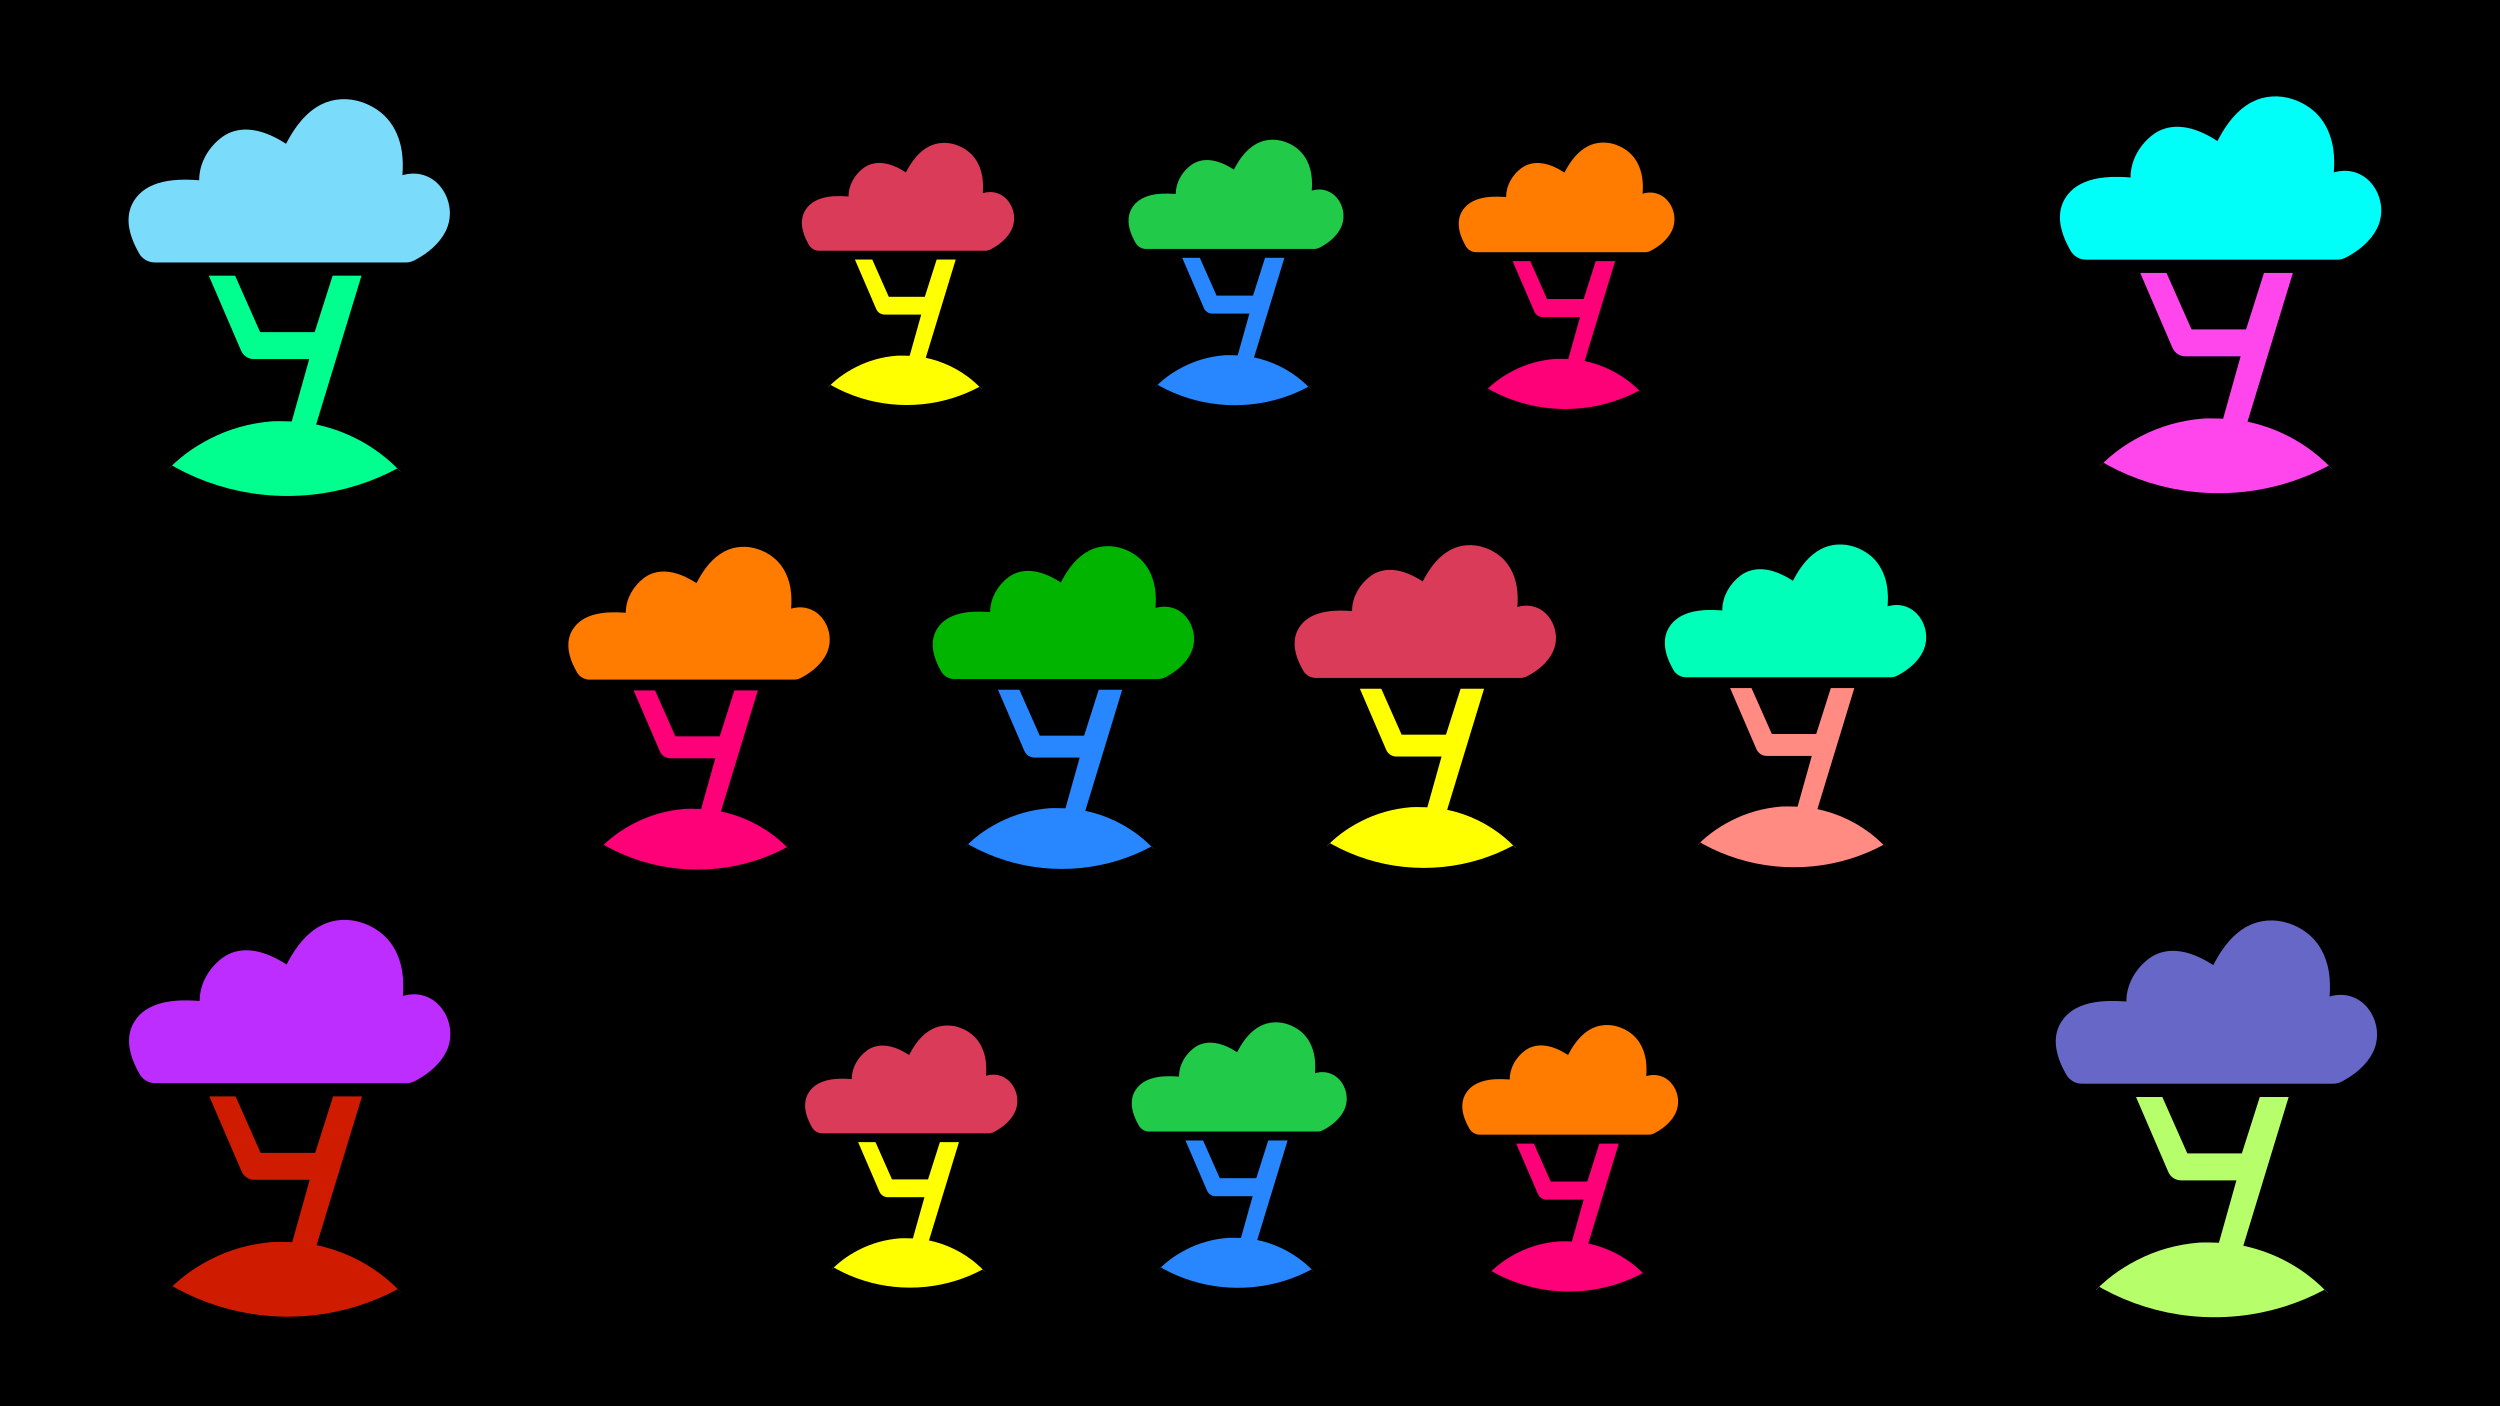 <?xml version="1.0" encoding="UTF-8" standalone="no"?>
<svg
   xmlns:dc="http://purl.org/dc/elements/1.1/"
   xmlns:cc="http://creativecommons.org/ns#"
   xmlns:rdf="http://www.w3.org/1999/02/22-rdf-syntax-ns#"
   xmlns:svg="http://www.w3.org/2000/svg"
   xmlns="http://www.w3.org/2000/svg"
   xmlns:sodipodi="http://sodipodi.sourceforge.net/DTD/sodipodi-0.dtd"
   xmlns:inkscape="http://www.inkscape.org/namespaces/inkscape"
   width="2560"
   height="1440"
   viewBox="0 0 2048000.1 1152000.1"
   version="1.1"
   xml:space="preserve"
   style="clip-rule:evenodd;fill-rule:evenodd;stroke-linejoin:round;stroke-miterlimit:1.414"
   id="svg10"
   sodipodi:docname="Montage-YT_Logos_1_11-02.svg"
   inkscape:version="0.92.3 (2405546, 2018-03-11)"
   inkscape:export-filename="/data/Docs/Cloud4est/Logos/Logo_2-0/Logo_Color/Montage_YT_11-02.png"
   inkscape:export-xdpi="288"
   inkscape:export-ydpi="288"><defs
   id="defs14"><clipPath
     clipPathUnits="userSpaceOnUse"
     id="clipPath846"><path
       style="opacity:1;vector-effect:none;fill:#fffff7;fill-opacity:1;stroke:none;stroke-width:0;stroke-linecap:butt;stroke-linejoin:miter;stroke-miterlimit:4;stroke-dasharray:none;stroke-dashoffset:0;stroke-opacity:1"
       d="m 393678.04,619259.47 c -30771.15,2510.01 -58832.79,10394.61 -85016.71,23887.51 -24548.53,12650.18 -42940.6,26511.41 -62017.89,46740.06 -12803.47,13576.18 -24287.93,28884.55 -32119.59,42814.19 l -1934.06,3439.95 h 196138.68 196138.7 l -1934.08,-3439.95 C 589053.5,708014.48 565712.81,681661.04 541732.31,663600.85 511113.66,640541.32 475527.8,625975.01 436729.3,620620.09 c -7730.27,-1066.91 -35782.8,-1953.51 -43051.26,-1360.62 z"
       inkscape:connector-curvature="0"
       id="path848" /></clipPath><clipPath
     clipPathUnits="userSpaceOnUse"
     id="clipPath846-3"><path
       style="opacity:1;vector-effect:none;fill:#fffff7;fill-opacity:1;stroke:none;stroke-width:0;stroke-linecap:butt;stroke-linejoin:miter;stroke-miterlimit:4;stroke-dasharray:none;stroke-dashoffset:0;stroke-opacity:1"
       d="m 393678.04,619259.47 c -30771.15,2510.01 -58832.79,10394.61 -85016.71,23887.51 -24548.53,12650.18 -42940.6,26511.41 -62017.89,46740.06 -12803.47,13576.18 -24287.93,28884.55 -32119.59,42814.19 l -1934.06,3439.95 h 196138.68 196138.7 l -1934.08,-3439.95 C 589053.5,708014.48 565712.81,681661.04 541732.31,663600.85 511113.66,640541.32 475527.8,625975.01 436729.3,620620.09 c -7730.27,-1066.91 -35782.8,-1953.51 -43051.26,-1360.62 z"
       inkscape:connector-curvature="0"
       id="path848-6" /></clipPath><clipPath
     clipPathUnits="userSpaceOnUse"
     id="clipPath846-2"><path
       style="opacity:1;vector-effect:none;fill:#fffff7;fill-opacity:1;stroke:none;stroke-width:0;stroke-linecap:butt;stroke-linejoin:miter;stroke-miterlimit:4;stroke-dasharray:none;stroke-dashoffset:0;stroke-opacity:1"
       d="m 393678.04,619259.47 c -30771.15,2510.01 -58832.79,10394.61 -85016.71,23887.51 -24548.53,12650.18 -42940.6,26511.41 -62017.89,46740.06 -12803.47,13576.18 -24287.93,28884.55 -32119.59,42814.19 l -1934.06,3439.95 h 196138.68 196138.7 l -1934.08,-3439.95 C 589053.5,708014.48 565712.81,681661.04 541732.31,663600.85 511113.66,640541.32 475527.8,625975.01 436729.3,620620.09 c -7730.27,-1066.91 -35782.8,-1953.51 -43051.26,-1360.62 z"
       inkscape:connector-curvature="0"
       id="path848-7" /></clipPath><clipPath
     clipPathUnits="userSpaceOnUse"
     id="clipPath846-2-6"><path
       style="opacity:1;vector-effect:none;fill:#fffff7;fill-opacity:1;stroke:none;stroke-width:0;stroke-linecap:butt;stroke-linejoin:miter;stroke-miterlimit:4;stroke-dasharray:none;stroke-dashoffset:0;stroke-opacity:1"
       d="m 393678.04,619259.47 c -30771.15,2510.01 -58832.79,10394.61 -85016.71,23887.51 -24548.53,12650.18 -42940.6,26511.41 -62017.89,46740.06 -12803.47,13576.18 -24287.93,28884.55 -32119.59,42814.19 l -1934.06,3439.95 h 196138.68 196138.7 l -1934.08,-3439.95 C 589053.5,708014.48 565712.81,681661.04 541732.31,663600.85 511113.66,640541.32 475527.8,625975.01 436729.3,620620.09 c -7730.27,-1066.91 -35782.8,-1953.51 -43051.26,-1360.62 z"
       inkscape:connector-curvature="0"
       id="path848-7-1" /></clipPath><clipPath
     clipPathUnits="userSpaceOnUse"
     id="clipPath846-2-6-7"><path
       style="opacity:1;vector-effect:none;fill:#fffff7;fill-opacity:1;stroke:none;stroke-width:0;stroke-linecap:butt;stroke-linejoin:miter;stroke-miterlimit:4;stroke-dasharray:none;stroke-dashoffset:0;stroke-opacity:1"
       d="m 393678.04,619259.47 c -30771.15,2510.01 -58832.79,10394.61 -85016.71,23887.51 -24548.53,12650.18 -42940.6,26511.41 -62017.89,46740.06 -12803.47,13576.18 -24287.93,28884.55 -32119.59,42814.19 l -1934.06,3439.95 h 196138.68 196138.7 l -1934.08,-3439.95 C 589053.5,708014.48 565712.81,681661.04 541732.31,663600.85 511113.66,640541.32 475527.8,625975.01 436729.3,620620.09 c -7730.27,-1066.91 -35782.8,-1953.51 -43051.26,-1360.62 z"
       inkscape:connector-curvature="0"
       id="path848-7-1-5" /></clipPath><clipPath
     clipPathUnits="userSpaceOnUse"
     id="clipPath846-2-9"><path
       style="opacity:1;vector-effect:none;fill:#fffff7;fill-opacity:1;stroke:none;stroke-width:0;stroke-linecap:butt;stroke-linejoin:miter;stroke-miterlimit:4;stroke-dasharray:none;stroke-dashoffset:0;stroke-opacity:1"
       d="m 393678.04,619259.47 c -30771.15,2510.01 -58832.79,10394.61 -85016.71,23887.51 -24548.53,12650.18 -42940.6,26511.41 -62017.89,46740.06 -12803.47,13576.18 -24287.93,28884.55 -32119.59,42814.19 l -1934.06,3439.95 h 196138.68 196138.7 l -1934.08,-3439.95 C 589053.5,708014.48 565712.81,681661.04 541732.31,663600.85 511113.66,640541.32 475527.8,625975.01 436729.3,620620.09 c -7730.27,-1066.91 -35782.8,-1953.51 -43051.26,-1360.62 z"
       inkscape:connector-curvature="0"
       id="path848-7-2" /></clipPath><clipPath
     clipPathUnits="userSpaceOnUse"
     id="clipPath846-28"><path
       style="opacity:1;vector-effect:none;fill:#fffff7;fill-opacity:1;stroke:none;stroke-width:0;stroke-linecap:butt;stroke-linejoin:miter;stroke-miterlimit:4;stroke-dasharray:none;stroke-dashoffset:0;stroke-opacity:1"
       d="m 393678.04,619259.47 c -30771.15,2510.01 -58832.79,10394.61 -85016.71,23887.51 -24548.53,12650.18 -42940.6,26511.41 -62017.89,46740.06 -12803.47,13576.18 -24287.93,28884.55 -32119.59,42814.19 l -1934.06,3439.95 h 196138.68 196138.7 l -1934.08,-3439.95 C 589053.5,708014.48 565712.81,681661.04 541732.31,663600.85 511113.66,640541.32 475527.8,625975.01 436729.3,620620.09 c -7730.27,-1066.91 -35782.8,-1953.51 -43051.26,-1360.62 z"
       inkscape:connector-curvature="0"
       id="path848-9" /></clipPath><clipPath
     clipPathUnits="userSpaceOnUse"
     id="clipPath846-2-6-7-3"><path
       style="opacity:1;vector-effect:none;fill:#fffff7;fill-opacity:1;stroke:none;stroke-width:0;stroke-linecap:butt;stroke-linejoin:miter;stroke-miterlimit:4;stroke-dasharray:none;stroke-dashoffset:0;stroke-opacity:1"
       d="m 393678.04,619259.47 c -30771.15,2510.01 -58832.79,10394.61 -85016.71,23887.51 -24548.53,12650.18 -42940.6,26511.41 -62017.89,46740.06 -12803.47,13576.18 -24287.93,28884.55 -32119.59,42814.19 l -1934.06,3439.95 h 196138.68 196138.7 l -1934.08,-3439.95 C 589053.5,708014.48 565712.81,681661.04 541732.31,663600.85 511113.66,640541.32 475527.8,625975.01 436729.3,620620.09 c -7730.27,-1066.91 -35782.8,-1953.51 -43051.26,-1360.62 z"
       inkscape:connector-curvature="0"
       id="path848-7-1-5-6" /></clipPath><clipPath
     clipPathUnits="userSpaceOnUse"
     id="clipPath846-2-6-75"><path
       style="opacity:1;vector-effect:none;fill:#fffff7;fill-opacity:1;stroke:none;stroke-width:0;stroke-linecap:butt;stroke-linejoin:miter;stroke-miterlimit:4;stroke-dasharray:none;stroke-dashoffset:0;stroke-opacity:1"
       d="m 393678.04,619259.47 c -30771.15,2510.01 -58832.79,10394.61 -85016.71,23887.51 -24548.53,12650.18 -42940.6,26511.41 -62017.89,46740.06 -12803.47,13576.18 -24287.93,28884.55 -32119.59,42814.19 l -1934.06,3439.95 h 196138.68 196138.7 l -1934.08,-3439.95 C 589053.5,708014.48 565712.81,681661.04 541732.31,663600.85 511113.66,640541.32 475527.8,625975.01 436729.3,620620.09 c -7730.27,-1066.91 -35782.8,-1953.51 -43051.26,-1360.62 z"
       inkscape:connector-curvature="0"
       id="path848-7-1-3" /></clipPath><clipPath
     clipPathUnits="userSpaceOnUse"
     id="clipPath846-2-6-7-36"><path
       style="opacity:1;vector-effect:none;fill:#fffff7;fill-opacity:1;stroke:none;stroke-width:0;stroke-linecap:butt;stroke-linejoin:miter;stroke-miterlimit:4;stroke-dasharray:none;stroke-dashoffset:0;stroke-opacity:1"
       d="m 393678.04,619259.47 c -30771.15,2510.01 -58832.79,10394.61 -85016.71,23887.51 -24548.53,12650.18 -42940.6,26511.41 -62017.89,46740.06 -12803.47,13576.18 -24287.93,28884.55 -32119.59,42814.19 l -1934.06,3439.95 h 196138.68 196138.7 l -1934.08,-3439.95 C 589053.5,708014.48 565712.81,681661.04 541732.31,663600.85 511113.66,640541.32 475527.8,625975.01 436729.3,620620.09 c -7730.27,-1066.91 -35782.8,-1953.51 -43051.26,-1360.62 z"
       inkscape:connector-curvature="0"
       id="path848-7-1-5-7" /></clipPath><clipPath
     clipPathUnits="userSpaceOnUse"
     id="clipPath846-2-6-7-0"><path
       style="opacity:1;vector-effect:none;fill:#fffff7;fill-opacity:1;stroke:none;stroke-width:0;stroke-linecap:butt;stroke-linejoin:miter;stroke-miterlimit:4;stroke-dasharray:none;stroke-dashoffset:0;stroke-opacity:1"
       d="m 393678.04,619259.47 c -30771.15,2510.01 -58832.79,10394.61 -85016.71,23887.51 -24548.53,12650.18 -42940.6,26511.41 -62017.89,46740.06 -12803.47,13576.18 -24287.93,28884.55 -32119.59,42814.19 l -1934.06,3439.95 h 196138.68 196138.7 l -1934.08,-3439.95 C 589053.5,708014.48 565712.81,681661.04 541732.31,663600.85 511113.66,640541.32 475527.8,625975.01 436729.3,620620.09 c -7730.27,-1066.91 -35782.8,-1953.51 -43051.26,-1360.62 z"
       inkscape:connector-curvature="0"
       id="path848-7-1-5-9" /></clipPath><clipPath
     clipPathUnits="userSpaceOnUse"
     id="clipPath846-2-6-7-36-3"><path
       style="opacity:1;vector-effect:none;fill:#fffff7;fill-opacity:1;stroke:none;stroke-width:0;stroke-linecap:butt;stroke-linejoin:miter;stroke-miterlimit:4;stroke-dasharray:none;stroke-dashoffset:0;stroke-opacity:1"
       d="m 393678.04,619259.47 c -30771.15,2510.01 -58832.79,10394.61 -85016.71,23887.51 -24548.53,12650.18 -42940.6,26511.41 -62017.89,46740.06 -12803.47,13576.18 -24287.93,28884.55 -32119.59,42814.19 l -1934.06,3439.95 h 196138.68 196138.7 l -1934.08,-3439.95 C 589053.5,708014.48 565712.81,681661.04 541732.31,663600.85 511113.66,640541.32 475527.8,625975.01 436729.3,620620.09 c -7730.27,-1066.91 -35782.8,-1953.51 -43051.26,-1360.62 z"
       inkscape:connector-curvature="0"
       id="path848-7-1-5-7-6" /></clipPath><clipPath
     clipPathUnits="userSpaceOnUse"
     id="clipPath846-2-6-2"><path
       style="opacity:1;vector-effect:none;fill:#fffff7;fill-opacity:1;stroke:none;stroke-width:0;stroke-linecap:butt;stroke-linejoin:miter;stroke-miterlimit:4;stroke-dasharray:none;stroke-dashoffset:0;stroke-opacity:1"
       d="m 393678.04,619259.47 c -30771.15,2510.01 -58832.79,10394.61 -85016.71,23887.51 -24548.53,12650.18 -42940.6,26511.41 -62017.89,46740.06 -12803.47,13576.18 -24287.93,28884.55 -32119.59,42814.19 l -1934.06,3439.95 h 196138.68 196138.7 l -1934.08,-3439.95 C 589053.5,708014.48 565712.81,681661.04 541732.31,663600.85 511113.66,640541.32 475527.8,625975.01 436729.3,620620.09 c -7730.27,-1066.91 -35782.8,-1953.51 -43051.26,-1360.62 z"
       inkscape:connector-curvature="0"
       id="path848-7-1-2" /></clipPath><clipPath
     clipPathUnits="userSpaceOnUse"
     id="clipPath846-2-6-2-9"><path
       style="opacity:1;vector-effect:none;fill:#fffff7;fill-opacity:1;stroke:none;stroke-width:0;stroke-linecap:butt;stroke-linejoin:miter;stroke-miterlimit:4;stroke-dasharray:none;stroke-dashoffset:0;stroke-opacity:1"
       d="m 393678.04,619259.47 c -30771.15,2510.01 -58832.79,10394.61 -85016.71,23887.51 -24548.53,12650.18 -42940.6,26511.41 -62017.89,46740.06 -12803.47,13576.18 -24287.93,28884.55 -32119.59,42814.19 l -1934.06,3439.95 h 196138.68 196138.7 l -1934.08,-3439.95 C 589053.5,708014.48 565712.81,681661.04 541732.31,663600.85 511113.66,640541.32 475527.8,625975.01 436729.3,620620.09 c -7730.27,-1066.91 -35782.8,-1953.51 -43051.26,-1360.62 z"
       inkscape:connector-curvature="0"
       id="path848-7-1-2-3" /></clipPath><clipPath
     clipPathUnits="userSpaceOnUse"
     id="clipPath846-2-9-1"><path
       style="opacity:1;vector-effect:none;fill:#fffff7;fill-opacity:1;stroke:none;stroke-width:0;stroke-linecap:butt;stroke-linejoin:miter;stroke-miterlimit:4;stroke-dasharray:none;stroke-dashoffset:0;stroke-opacity:1"
       d="m 393678.04,619259.47 c -30771.15,2510.01 -58832.79,10394.61 -85016.71,23887.51 -24548.53,12650.18 -42940.6,26511.41 -62017.89,46740.06 -12803.47,13576.18 -24287.93,28884.55 -32119.59,42814.19 l -1934.06,3439.95 h 196138.68 196138.7 l -1934.08,-3439.95 C 589053.5,708014.48 565712.81,681661.04 541732.31,663600.85 511113.66,640541.32 475527.8,625975.01 436729.3,620620.09 c -7730.27,-1066.91 -35782.8,-1953.51 -43051.26,-1360.62 z"
       inkscape:connector-curvature="0"
       id="path848-7-2-9" /></clipPath><clipPath
     clipPathUnits="userSpaceOnUse"
     id="clipPath846-2-4"><path
       style="opacity:1;vector-effect:none;fill:#fffff7;fill-opacity:1;stroke:none;stroke-width:0;stroke-linecap:butt;stroke-linejoin:miter;stroke-miterlimit:4;stroke-dasharray:none;stroke-dashoffset:0;stroke-opacity:1"
       d="m 393678.04,619259.47 c -30771.15,2510.01 -58832.79,10394.61 -85016.71,23887.51 -24548.53,12650.18 -42940.6,26511.41 -62017.89,46740.06 -12803.47,13576.18 -24287.93,28884.55 -32119.59,42814.19 l -1934.06,3439.95 h 196138.68 196138.7 l -1934.08,-3439.95 C 589053.5,708014.48 565712.81,681661.04 541732.31,663600.85 511113.66,640541.32 475527.8,625975.01 436729.3,620620.09 c -7730.27,-1066.91 -35782.8,-1953.51 -43051.26,-1360.62 z"
       inkscape:connector-curvature="0"
       id="path848-7-7" /></clipPath><clipPath
     clipPathUnits="userSpaceOnUse"
     id="clipPath846-28-9"><path
       style="opacity:1;vector-effect:none;fill:#fffff7;fill-opacity:1;stroke:none;stroke-width:0;stroke-linecap:butt;stroke-linejoin:miter;stroke-miterlimit:4;stroke-dasharray:none;stroke-dashoffset:0;stroke-opacity:1"
       d="m 393678.04,619259.47 c -30771.15,2510.01 -58832.79,10394.61 -85016.71,23887.51 -24548.53,12650.18 -42940.6,26511.41 -62017.89,46740.06 -12803.47,13576.18 -24287.93,28884.55 -32119.59,42814.19 l -1934.06,3439.95 h 196138.68 196138.7 l -1934.08,-3439.95 C 589053.5,708014.48 565712.81,681661.04 541732.31,663600.85 511113.66,640541.32 475527.8,625975.01 436729.3,620620.09 c -7730.27,-1066.91 -35782.8,-1953.51 -43051.26,-1360.62 z"
       inkscape:connector-curvature="0"
       id="path848-9-3" /></clipPath><clipPath
     clipPathUnits="userSpaceOnUse"
     id="clipPath846-28-9-4"><path
       style="opacity:1;vector-effect:none;fill:#fffff7;fill-opacity:1;stroke:none;stroke-width:0;stroke-linecap:butt;stroke-linejoin:miter;stroke-miterlimit:4;stroke-dasharray:none;stroke-dashoffset:0;stroke-opacity:1"
       d="m 393678.04,619259.47 c -30771.15,2510.01 -58832.79,10394.61 -85016.71,23887.51 -24548.53,12650.18 -42940.6,26511.41 -62017.89,46740.06 -12803.47,13576.18 -24287.93,28884.55 -32119.59,42814.19 l -1934.06,3439.95 h 196138.68 196138.7 l -1934.08,-3439.95 C 589053.5,708014.48 565712.81,681661.04 541732.31,663600.85 511113.66,640541.32 475527.8,625975.01 436729.3,620620.09 c -7730.27,-1066.91 -35782.8,-1953.51 -43051.26,-1360.62 z"
       inkscape:connector-curvature="0"
       id="path848-9-3-4" /></clipPath><clipPath
     clipPathUnits="userSpaceOnUse"
     id="clipPath846-28-9-4-4"><path
       style="opacity:1;vector-effect:none;fill:#fffff7;fill-opacity:1;stroke:none;stroke-width:0;stroke-linecap:butt;stroke-linejoin:miter;stroke-miterlimit:4;stroke-dasharray:none;stroke-dashoffset:0;stroke-opacity:1"
       d="m 393678.04,619259.47 c -30771.15,2510.01 -58832.79,10394.61 -85016.71,23887.51 -24548.53,12650.18 -42940.6,26511.41 -62017.89,46740.06 -12803.47,13576.18 -24287.93,28884.55 -32119.59,42814.19 l -1934.06,3439.95 h 196138.68 196138.7 l -1934.08,-3439.95 C 589053.5,708014.48 565712.81,681661.04 541732.31,663600.85 511113.66,640541.32 475527.8,625975.01 436729.3,620620.09 c -7730.27,-1066.91 -35782.8,-1953.51 -43051.26,-1360.62 z"
       inkscape:connector-curvature="0"
       id="path848-9-3-4-3" /></clipPath><clipPath
     clipPathUnits="userSpaceOnUse"
     id="clipPath846-2-6-2-92"><path
       style="opacity:1;vector-effect:none;fill:#fffff7;fill-opacity:1;stroke:none;stroke-width:0;stroke-linecap:butt;stroke-linejoin:miter;stroke-miterlimit:4;stroke-dasharray:none;stroke-dashoffset:0;stroke-opacity:1"
       d="m 393678.04,619259.47 c -30771.15,2510.01 -58832.79,10394.61 -85016.71,23887.51 -24548.53,12650.18 -42940.6,26511.41 -62017.89,46740.06 -12803.47,13576.18 -24287.93,28884.55 -32119.59,42814.19 l -1934.06,3439.95 h 196138.68 196138.7 l -1934.08,-3439.95 C 589053.5,708014.48 565712.81,681661.04 541732.31,663600.85 511113.66,640541.32 475527.8,625975.01 436729.3,620620.09 c -7730.27,-1066.91 -35782.8,-1953.51 -43051.26,-1360.62 z"
       inkscape:connector-curvature="0"
       id="path848-7-1-2-6" /></clipPath><clipPath
     clipPathUnits="userSpaceOnUse"
     id="clipPath846-2-9-6"><path
       style="opacity:1;vector-effect:none;fill:#fffff7;fill-opacity:1;stroke:none;stroke-width:0;stroke-linecap:butt;stroke-linejoin:miter;stroke-miterlimit:4;stroke-dasharray:none;stroke-dashoffset:0;stroke-opacity:1"
       d="m 393678.04,619259.47 c -30771.15,2510.01 -58832.79,10394.61 -85016.71,23887.51 -24548.53,12650.18 -42940.6,26511.41 -62017.89,46740.06 -12803.47,13576.18 -24287.93,28884.55 -32119.59,42814.19 l -1934.06,3439.95 h 196138.68 196138.7 l -1934.08,-3439.95 C 589053.5,708014.48 565712.81,681661.04 541732.31,663600.85 511113.66,640541.32 475527.8,625975.01 436729.3,620620.09 c -7730.27,-1066.91 -35782.8,-1953.51 -43051.26,-1360.62 z"
       inkscape:connector-curvature="0"
       id="path848-7-2-4" /></clipPath><clipPath
     clipPathUnits="userSpaceOnUse"
     id="clipPath846-2-95"><path
       style="opacity:1;vector-effect:none;fill:#fffff7;fill-opacity:1;stroke:none;stroke-width:0;stroke-linecap:butt;stroke-linejoin:miter;stroke-miterlimit:4;stroke-dasharray:none;stroke-dashoffset:0;stroke-opacity:1"
       d="m 393678.04,619259.47 c -30771.15,2510.01 -58832.79,10394.61 -85016.71,23887.51 -24548.53,12650.18 -42940.6,26511.41 -62017.89,46740.06 -12803.47,13576.18 -24287.93,28884.55 -32119.59,42814.19 l -1934.06,3439.95 h 196138.68 196138.7 l -1934.08,-3439.95 C 589053.5,708014.48 565712.81,681661.04 541732.31,663600.85 511113.66,640541.32 475527.8,625975.01 436729.3,620620.09 c -7730.27,-1066.91 -35782.8,-1953.51 -43051.26,-1360.62 z"
       inkscape:connector-curvature="0"
       id="path848-7-0" /></clipPath></defs><sodipodi:namedview
   pagecolor="#ffffff"
   bordercolor="#666666"
   borderopacity="1"
   objecttolerance="10"
   gridtolerance="10"
   guidetolerance="10"
   inkscape:pageopacity="1"
   inkscape:pageshadow="2"
   inkscape:window-width="1210"
   inkscape:window-height="960"
   id="namedview12"
   showgrid="false"
   inkscape:zoom="0.23789062"
   inkscape:cx="1254.7783"
   inkscape:cy="720"
   inkscape:window-x="70"
   inkscape:window-y="27"
   inkscape:window-maximized="1"
   inkscape:current-layer="g930"
   units="px"
   fit-margin-top="1"
   fit-margin-left="1"
   fit-margin-right="1"
   fit-margin-bottom="1"
   inkscape:showpageshadow="false"
   inkscape:snap-grids="true"
   inkscape:snap-to-guides="true"
   inkscape:pagecheckerboard="false"
   showborder="true" />
    
    
<g
   inkscape:groupmode="layer"
   id="layer4"
   inkscape:label="Text"
   style="display:none"
   transform="translate(757.473,331999.98)"><g
     aria-label="CLOUDFOREST"
     transform="matrix(583.2,0,0,583.2,145815.34,277132.16)"
     style="font-style:normal;font-weight:normal;font-size:40px;line-height:1.25;font-family:sans-serif;letter-spacing:0px;word-spacing:0px;clip-rule:evenodd;display:inline;fill:#000000;fill-opacity:1;fill-rule:evenodd;stroke:none;stroke-linejoin:round;stroke-miterlimit:1.414"
     id="flowRoot4648"><title
       id="title4688">Cloud4est</title><path
       d="m 179.051,888.176 c -10.5,0 -22.7,-5.9 -22.7,-22.7 0,-16.8 12.2,-22.7 22.7,-22.7 6.9,0 13,2.4 17,6.7 1.2,1.3 2.8,2 4.5,2 1.5,0 3,-0.6 4.2,-1.7 2.5,-2.3 2.6,-6.2 0.3,-8.7 -6.4,-6.8 -15.6,-10.6 -26,-10.6 -20.5,0 -35,14.4 -35,35 0,20.6 14.5,35 35,35 10.4,0 19.6,-3.8 26,-10.6 2.3,-2.5 2.2,-6.4 -0.3,-8.7 -1.2,-1.1 -2.7,-1.7 -4.2,-1.7 -1.7,0 -3.3,0.7 -4.5,2 -4.1,4.3 -10.2,6.7 -17,6.7 z"
       style="font-style:normal;font-variant:normal;font-weight:normal;font-stretch:normal;font-size:100px;font-family:'Comodo Free';-inkscape-font-specification:'Comodo Free';text-align:center;text-anchor:middle;fill:#000000;fill-opacity:1"
       id="path4665"
       inkscape:connector-curvature="0" /><path
       d="m 227.885,830.476 c -3.4,0 -6.2,2.8 -6.2,6.2 v 57.7 c 0,3.4 2.7,6.2 6.1,6.2 h 30.1 c 3.4,0 6.1,-2.7 6.1,-6.1 0,-3.4 -2.8,-6.1 -6.2,-6.1 h -20.2 c -2.1,0 -3.8,-1.7 -3.8,-3.8 v -47.8 c 0,-3.4 -2.5,-6.3 -5.9,-6.3 z"
       style="font-style:normal;font-variant:normal;font-weight:normal;font-stretch:normal;font-size:100px;font-family:'Comodo Free';-inkscape-font-specification:'Comodo Free';text-align:center;text-anchor:middle;fill:#000000;fill-opacity:1"
       id="path4667"
       inkscape:connector-curvature="0" /><path
       d="m 306.785,888.176 c -10.5,0 -22.7,-5.9 -22.7,-22.7 0,-16.8 12.2,-22.7 22.7,-22.7 10.5,0 22.7,5.9 22.7,22.7 0,16.8 -12.2,22.7 -22.7,22.7 z m 0,-57.7 c -20.5,0 -35,14.4 -35,35 0,20.6 14.5,35 35,35 20.5,0 35,-14.4 35,-35 0,-20.6 -14.5,-35 -35,-35 z"
       style="font-style:normal;font-variant:normal;font-weight:normal;font-stretch:normal;font-size:100px;font-family:'Comodo Free';-inkscape-font-specification:'Comodo Free';text-align:center;text-anchor:middle;fill:#000000;fill-opacity:1"
       id="path4669"
       inkscape:connector-curvature="0" /><path
       d="m 397.784,874.776 c 0,7.4 -6,13.4 -13.4,13.4 h -3.5 c -7.4,0 -13.4,-6 -13.4,-13.4 v -38.2 c 0,-3.4 -2.8,-6.1 -6.2,-6.1 -3.4,0 -6.2,2.8 -6.2,6.2 v 38.2 c 0,14.2 11.5,25.7 25.7,25.7 h 3.5 c 14.2,0 25.7,-11.5 25.7,-25.7 v -38.2 c 0,-3.4 -2.8,-6.1 -6.2,-6.1 -3.4,0 -6.2,2.8 -6.2,6.2 z"
       style="font-style:normal;font-variant:normal;font-weight:normal;font-stretch:normal;font-size:100px;font-family:'Comodo Free';-inkscape-font-specification:'Comodo Free';text-align:center;text-anchor:middle;fill:#000000;fill-opacity:1"
       id="path4671"
       inkscape:connector-curvature="0" /><path
       d="m 441.106,888.276 c -2.1,0 -3.8,-1.7 -3.8,-3.8 v -37.9 c 0,-2.1 1.7,-3.8 3.8,-3.8 h 7.2 c 10.5,0 22.7,5.9 22.7,22.7 0,16.8 -12.2,22.8 -22.7,22.8 z m 7.2,-57.8 h -17 c -3.5,0 -6.3,2.8 -6.3,6.3 v 57.5 c 0,3.5 2.8,6.3 6.3,6.3 h 17 c 20.5,0 35,-14.4 35,-35 0,-20.6 -14.4,-35.1 -35,-35.1 z"
       style="font-style:normal;font-variant:normal;font-weight:normal;font-stretch:normal;font-size:100px;font-family:'Comodo Free';-inkscape-font-specification:'Comodo Free';text-align:center;text-anchor:middle;fill:#000000;fill-opacity:1"
       id="path4673"
       inkscape:connector-curvature="0" /><path
       d="m 503.471,900.476 c 3.4,0 6.1,-2.7 6.1,-6.1 v -20.8 c 0,-2.1 1.7,-3.8 3.8,-3.8 h 13.7 c 3.4,0 6.1,-2.7 6.1,-6.1 0,-3.4 -2.8,-6.1 -6.2,-6.1 h -13.7 c -2.1,0 -3.8,-1.7 -3.8,-3.8 v -7.2 c 0,-2.1 1.7,-3.8 3.8,-3.8 h 19.1 c 3.4,0 6.1,-2.7 6.1,-6.1 0,-3.4 -2.8,-6.1 -6.2,-6.1 h -29 c -3.4,0 -6.2,2.8 -6.2,6.2 v 57.7 c 0,3.4 3,6 6.4,6 z"
       style="font-style:normal;font-variant:normal;font-weight:normal;font-stretch:normal;font-size:100px;font-family:'Comodo Free';-inkscape-font-specification:'Comodo Free';text-align:center;text-anchor:middle;fill:#000000;fill-opacity:1"
       id="path4675"
       inkscape:connector-curvature="0" /><path
       d="m 583.543,888.176 c -10.5,0 -22.7,-5.9 -22.7,-22.7 0,-16.8 12.2,-22.7 22.7,-22.7 10.5,0 22.7,5.9 22.7,22.7 0,16.8 -12.2,22.7 -22.7,22.7 z m 0,-57.7 c -20.5,0 -35,14.4 -35,35 0,20.6 14.5,35 35,35 20.5,0 35,-14.4 35,-35 0,-20.6 -14.5,-35 -35,-35 z"
       style="font-style:normal;font-variant:normal;font-weight:normal;font-stretch:normal;font-size:100px;font-family:'Comodo Free';-inkscape-font-specification:'Comodo Free';text-align:center;text-anchor:middle;fill:#000000;fill-opacity:1"
       id="path4677"
       inkscape:connector-curvature="0" /><path
       d="m 644.627,846.576 c 0,-2.1 1.7,-3.8 3.8,-3.8 h 6.8 c 1.5,0 9,0.4 9,8.4 0,8 -7.5,8.4 -9,8.4 h -6.8 c -2.1,0 -3.8,-1.7 -3.8,-3.8 z m 25.5,20 c 4.3,-3.9 6.6,-9.2 6.6,-15.4 0,-12.2 -9.3,-20.8 -21.3,-20.8 h -16.7 c -3.4,0 -6.2,2.8 -6.2,6.2 v 57.7 c 0,3.4 2.7,6.2 6.1,6.2 3.4,0 6.1,-2.7 6.1,-6.1 v -19.2 c 0,-1.8 1.4,-3.2 3.2,-3.2 1.4,0 2.7,0.8 3.5,2 l 14.4,23.6 c 1.1,1.8 3.1,2.9 5.2,2.9 4.8,0 7.7,-5.2 5.2,-9.3 l -11.9,-19.4 c -0.4,-0.7 -0.1,-1.6 0.6,-1.9 1.8,-0.8 3.5,-1.9 5,-3.2 z"
       style="font-style:normal;font-variant:normal;font-weight:normal;font-stretch:normal;font-size:100px;font-family:'Comodo Free';-inkscape-font-specification:'Comodo Free';text-align:center;text-anchor:middle;fill:#000000;fill-opacity:1"
       id="path4679"
       inkscape:connector-curvature="0" /><path
       d="m 727.588,900.476 c 3.4,0 6.1,-2.7 6.1,-6.1 0,-3.4 -2.8,-6.1 -6.2,-6.1 h -19.1 c -2.1,0 -3.8,-1.7 -3.8,-3.8 v -10.9 c 0,-2.1 1.7,-3.8 3.8,-3.8 h 13.7 c 3.4,0 6.1,-2.7 6.1,-6.1 0,-3.4 -2.8,-6.1 -6.2,-6.1 h -13.7 c -2.1,0 -3.8,-1.7 -3.8,-3.8 v -7.2 c 0,-2.1 1.7,-3.8 3.8,-3.8 h 19.1 c 3.4,0 6.1,-2.7 6.1,-6.1 0,-3.4 -2.8,-6.1 -6.2,-6.1 h -29 c -3.4,0 -6.2,2.8 -6.2,6.2 v 57.7 c 0,3.4 3.1,6 6.5,6 z"
       style="font-style:normal;font-variant:normal;font-weight:normal;font-stretch:normal;font-size:100px;font-family:'Comodo Free';-inkscape-font-specification:'Comodo Free';text-align:center;text-anchor:middle;fill:#000000;fill-opacity:1"
       id="path4681"
       inkscape:connector-curvature="0" /><path
       d="m 790.838,864.476 c -4.3,-2.6 -9.5,-3.8 -14.6,-5 -11.4,-2.6 -13.9,-4.1 -13.9,-8.3 v -0.2 c 0,-4.8 5,-8.3 11.9,-8.3 5.6,0 7.5,1.4 9.3,3.1 1.2,1.2 2.8,1.8 4.4,1.8 1.5,0 3.1,-0.6 4.3,-1.8 2.4,-2.4 2.3,-6.3 -0.1,-8.7 -4.8,-4.7 -10.2,-6.7 -18,-6.7 -12.1,0 -24.1,7.2 -24.1,20.5 v 0.2 c 0,14.1 12.2,17.5 23.4,20.2 11.5,2.7 14,4.2 14,8.5 0,7 -8,8.2 -13.4,8.2 -10.9,0 -13.6,-3 -14.8,-4.3 -1.2,-1.3 -2.9,-2 -4.6,-2 -1.4,0 -2.9,0.5 -4.1,1.6 -2.5,2.3 -2.7,6.2 -0.4,8.7 5.2,5.7 12.6,8.3 23.9,8.3 18.8,0 25.5,-11 25.5,-20.5 0,-6.7 -3.2,-11.9 -7.7,-14.7 z"
       style="font-style:normal;font-variant:normal;font-weight:normal;font-stretch:normal;font-size:100px;font-family:'Comodo Free';-inkscape-font-specification:'Comodo Free';text-align:center;text-anchor:middle;fill:#000000;fill-opacity:1"
       id="path4683"
       inkscape:connector-curvature="0" /><path
       d="m 826.699,842.776 c 2.1,0 3.8,1.7 3.8,3.8 v 47.8 c 0,3.4 2.7,6.2 6.1,6.2 3.4,0 6.1,-2.7 6.1,-6.1 v -47.8 c 0,-2.1 1.7,-3.8 3.8,-3.8 h 11.9 c 3.4,0 6.1,-2.7 6.1,-6.1 0,-3.4 -2.8,-6.1 -6.2,-6.1 h -43.6 c -3.4,0 -6.2,2.8 -6.2,6.2 0,3.4 2.9,5.9 6.3,5.9 z"
       style="font-style:normal;font-variant:normal;font-weight:normal;font-stretch:normal;font-size:100px;font-family:'Comodo Free';-inkscape-font-specification:'Comodo Free';text-align:center;text-anchor:middle;fill:#000000;fill-opacity:1"
       id="path4685"
       inkscape:connector-curvature="0" /></g></g><g
   inkscape:groupmode="layer"
   id="layer1"
   inkscape:label="BG"
   transform="translate(-4610.552,1145032)"
   style="display:inline"><rect
     style="opacity:1;fill:#000000;fill-opacity:1;fill-rule:evenodd;stroke:none;stroke-width:34124.879;stroke-miterlimit:4;stroke-dasharray:none;stroke-opacity:1"
     id="rect1123"
     width="2056098"
     height="1154650.8"
     x="4529.392"
     y="-1145257" /></g><g
   inkscape:groupmode="layer"
   id="layer3"
   inkscape:label="Logo"
   style="display:inline"
   transform="translate(757.473,1150400)"><g
     id="g868"
     transform="matrix(1.804,0,0,1.804,-9011.566,-12924.632)"><g
       id="g930"><g
         transform="matrix(0.549,0,0,0.549,333454.85,148676.54)"
         style="clip-rule:evenodd;display:inline;fill-rule:evenodd;stroke-linejoin:round;stroke-miterlimit:1.414"
         id="g938-0"><circle
           r="129844.23"
           cy="336695.03"
           cx="153626.41"
           id="path832-9"
           style="clip-rule:evenodd;display:inline;opacity:1;fill:#000000;fill-opacity:1;fill-rule:evenodd;stroke:#000000;stroke-width:4800;stroke-linejoin:round;stroke-miterlimit:4;stroke-dasharray:none;stroke-opacity:1"
           transform="translate(0,-818400)" /><circle
           transform="matrix(0.4,0,0,0.4,-12117.207,-642762.97)"
           clip-path="url(#clipPath846-2)"
           style="clip-rule:evenodd;display:inline;opacity:1;fill:#ffff00;fill-opacity:1;fill-rule:evenodd;stroke:#000000;stroke-width:12000;stroke-linejoin:round;stroke-miterlimit:4;stroke-dasharray:none;stroke-opacity:1"
           id="circle842-3"
           cx="414359.03"
           cy="402645.06"
           r="324610.56" /><g
           id="g4-6"
           transform="matrix(1752.723,0,0,1752.723,-580560.81,-1217637.9)"
           style="clip-rule:evenodd;display:inline;opacity:1;fill:#ffff00;fill-opacity:1;fill-rule:evenodd;stroke-linejoin:round;stroke-miterlimit:1.414"><path
             style="fill:#ffff00;fill-opacity:1"
             id="path2-0"
             d="m 394.405,423.92 h 8.2 l 7.8,17.6 h 17 l 5.6,-17.6 h 9 c 0,0 -11.686,38.329 -14.429,47.326 -0.339,1.113 -1.367,1.874 -2.53,1.874 -2.311,0 -5.841,0 -5.841,0 l 6.507,-23.2 c 0,0 -11.712,0 -17.259,0 -1.728,0 -3.291,-1.029 -3.975,-2.616 -2.842,-6.596 -10.073,-23.384 -10.073,-23.384 z"
             inkscape:connector-curvature="0" /></g><g
           id="g8-6"
           transform="matrix(195.198,0,0,195.198,76637.163,-562514.13)"
           style="clip-rule:evenodd;fill:#da3b58;fill-opacity:1;fill-rule:evenodd;stroke:none;stroke-linejoin:round;stroke-miterlimit:1.414"><path
             style="fill:#da3b58;fill-opacity:1;stroke:none"
             inkscape:connector-curvature="0"
             id="path6-2"
             d="M 726.561,413.161 H 23.037 c -5.809,-0.382 -7.336,-0.195 -12.995,-1.718 -8.475,-2.281 -16.293,-6.819 -22.478,-13.046 -4.543,-4.573 -5.234,-5.643 -8.96,-12.225 -19.92,-35.358 -35.148,-75.841 -25.877,-116.137 6.67,-28.996 27.234,-53.775 53.972,-67.964 32.962,-17.492 71.545,-21.098 108.563,-20.568 10.657,0.153 21.306,0.719 31.921,1.59 l 0.465,0.039 c -0.003,-0.493 -0.003,-0.985 -0.002,-1.477 0.246,-46.932 26.258,-91.877 64.756,-119.954 20.705,-15.099 46.824,-21.838 72.686,-20.403 37.679,2.089 73.284,18.972 105.762,39.724 0,0 2.79,-5.223 5.199,-9.644 21.95,-40.286 50.538,-78.125 91.622,-99.648 35.242,-18.462 77.878,-20.375 116.162,-7.119 26.463,9.163 51.002,24.385 69.699,45.19 22.818,25.39 36.239,58.427 41.346,92.459 3.236,21.574 3.409,43.512 1.736,65.28 l -0.111,1.39 c 10.7,-3.03 21.684,-4.692 32.874,-4.58 24.785,0.4 49.154,10.867 66.56,28.622 33.194,33.859 44.036,87.81 21.811,132.482 -17.526,35.228 -49.937,61.458 -83.02,79.41 -2.038,1.106 -4.094,2.18 -6.176,3.202 l -0.181,0.088 c -4.617,1.924 -5.723,2.614 -10.621,3.739 -4.898,1.125 -6.195,0.986 -11.189,1.268 z" /></g></g><g
         style="clip-rule:evenodd;display:inline;fill-rule:evenodd;stroke-linejoin:round;stroke-miterlimit:1.414"
         id="g938-7"
         transform="matrix(0.831,0,0,0.831,7608.998,261760.74)"><circle
           r="129844.23"
           cy="336695.03"
           cx="153626.41"
           id="path832-3"
           style="clip-rule:evenodd;display:inline;opacity:1;fill:#000000;fill-opacity:1;fill-rule:evenodd;stroke:#000000;stroke-width:4800;stroke-linejoin:round;stroke-miterlimit:4;stroke-dasharray:none;stroke-opacity:1"
           transform="translate(0,-818400)" /><circle
           transform="matrix(0.4,0,0,0.4,-12117.207,-642762.97)"
           clip-path="url(#clipPath846-28)"
           style="clip-rule:evenodd;display:inline;opacity:1;fill:#cf1c00;fill-opacity:1;fill-rule:evenodd;stroke:#000000;stroke-width:12000;stroke-linejoin:round;stroke-miterlimit:4;stroke-dasharray:none;stroke-opacity:1"
           id="circle842-6"
           cx="414359.03"
           cy="402645.06"
           r="324610.56" /><g
           id="g4-1"
           transform="matrix(1752.723,0,0,1752.723,-580560.81,-1217637.9)"
           style="clip-rule:evenodd;display:inline;opacity:1;fill:#cf1c00;fill-opacity:1;fill-rule:evenodd;stroke-linejoin:round;stroke-miterlimit:1.414"><path
             style="fill:#cf1c00;fill-opacity:1"
             id="path2-2"
             d="m 394.405,423.92 h 8.2 l 7.8,17.6 h 17 l 5.6,-17.6 h 9 c 0,0 -11.686,38.329 -14.429,47.326 -0.339,1.113 -1.367,1.874 -2.53,1.874 -2.311,0 -5.841,0 -5.841,0 l 6.507,-23.2 c 0,0 -11.712,0 -17.259,0 -1.728,0 -3.291,-1.029 -3.975,-2.616 -2.842,-6.596 -10.073,-23.384 -10.073,-23.384 z"
             inkscape:connector-curvature="0" /></g><g
           id="g8-9"
           transform="matrix(195.198,0,0,195.198,76637.163,-562514.13)"
           style="clip-rule:evenodd;fill:#7adcfa;fill-opacity:1;fill-rule:evenodd;stroke:none;stroke-linejoin:round;stroke-miterlimit:1.414"><path
             style="fill:#bd2dff;fill-opacity:1;stroke:none"
             inkscape:connector-curvature="0"
             id="path6-3"
             d="M 726.561,413.161 H 23.037 c -5.809,-0.382 -7.336,-0.195 -12.995,-1.718 -8.475,-2.281 -16.293,-6.819 -22.478,-13.046 -4.543,-4.573 -5.234,-5.643 -8.96,-12.225 -19.92,-35.358 -35.148,-75.841 -25.877,-116.137 6.67,-28.996 27.234,-53.775 53.972,-67.964 32.962,-17.492 71.545,-21.098 108.563,-20.568 10.657,0.153 21.306,0.719 31.921,1.59 l 0.465,0.039 c -0.003,-0.493 -0.003,-0.985 -0.002,-1.477 0.246,-46.932 26.258,-91.877 64.756,-119.954 20.705,-15.099 46.824,-21.838 72.686,-20.403 37.679,2.089 73.284,18.972 105.762,39.724 0,0 2.79,-5.223 5.199,-9.644 21.95,-40.286 50.538,-78.125 91.622,-99.648 35.242,-18.462 77.878,-20.375 116.162,-7.119 26.463,9.163 51.002,24.385 69.699,45.19 22.818,25.39 36.239,58.427 41.346,92.459 3.236,21.574 3.409,43.512 1.736,65.28 l -0.111,1.39 c 10.7,-3.03 21.684,-4.692 32.874,-4.58 24.785,0.4 49.154,10.867 66.56,28.622 33.194,33.859 44.036,87.81 21.811,132.482 -17.526,35.228 -49.937,61.458 -83.02,79.41 -2.038,1.106 -4.094,2.18 -6.176,3.202 l -0.181,0.088 c -4.617,1.924 -5.723,2.614 -10.621,3.739 -4.898,1.125 -6.195,0.986 -11.189,1.268 z" /></g></g><g
         transform="matrix(0.556,0,0,0.556,481329,151233.92)"
         style="clip-rule:evenodd;display:inline;fill-rule:evenodd;stroke-linejoin:round;stroke-miterlimit:1.414"
         id="g938-0-1"><circle
           r="129844.23"
           cy="336695.03"
           cx="153626.41"
           id="path832-9-9"
           style="clip-rule:evenodd;display:inline;opacity:1;fill:#000000;fill-opacity:1;fill-rule:evenodd;stroke:#000000;stroke-width:4800;stroke-linejoin:round;stroke-miterlimit:4;stroke-dasharray:none;stroke-opacity:1"
           transform="translate(0,-818400)" /><circle
           transform="matrix(0.4,0,0,0.4,-12117.207,-642762.97)"
           clip-path="url(#clipPath846-2-9)"
           style="clip-rule:evenodd;display:inline;opacity:1;fill:#2887fe;fill-opacity:1;fill-rule:evenodd;stroke:#000000;stroke-width:12000;stroke-linejoin:round;stroke-miterlimit:4;stroke-dasharray:none;stroke-opacity:1"
           id="circle842-3-4"
           cx="414359.03"
           cy="402645.06"
           r="324610.56" /><g
           id="g4-6-7"
           transform="matrix(1752.723,0,0,1752.723,-580560.81,-1217637.9)"
           style="clip-rule:evenodd;display:inline;opacity:1;fill:#2887fe;fill-opacity:1;fill-rule:evenodd;stroke-linejoin:round;stroke-miterlimit:1.414"><path
             style="fill:#2887fe;fill-opacity:1"
             id="path2-0-8"
             d="m 394.405,423.92 h 8.2 l 7.8,17.6 h 17 l 5.6,-17.6 h 9 c 0,0 -11.686,38.329 -14.429,47.326 -0.339,1.113 -1.367,1.874 -2.53,1.874 -2.311,0 -5.841,0 -5.841,0 l 6.507,-23.2 c 0,0 -11.712,0 -17.259,0 -1.728,0 -3.291,-1.029 -3.975,-2.616 -2.842,-6.596 -10.073,-23.384 -10.073,-23.384 z"
             inkscape:connector-curvature="0" /></g><g
           id="g8-6-4"
           transform="matrix(195.198,0,0,195.198,76637.163,-562514.13)"
           style="clip-rule:evenodd;fill:#00b400;fill-opacity:1;fill-rule:evenodd;stroke:none;stroke-linejoin:round;stroke-miterlimit:1.414"><path
             style="fill:#22ca49;fill-opacity:1;stroke:none"
             inkscape:connector-curvature="0"
             id="path6-2-5"
             d="M 726.561,413.161 H 23.037 c -5.809,-0.382 -7.336,-0.195 -12.995,-1.718 -8.475,-2.281 -16.293,-6.819 -22.478,-13.046 -4.543,-4.573 -5.234,-5.643 -8.96,-12.225 -19.92,-35.358 -35.148,-75.841 -25.877,-116.137 6.67,-28.996 27.234,-53.775 53.972,-67.964 32.962,-17.492 71.545,-21.098 108.563,-20.568 10.657,0.153 21.306,0.719 31.921,1.59 l 0.465,0.039 c -0.003,-0.493 -0.003,-0.985 -0.002,-1.477 0.246,-46.932 26.258,-91.877 64.756,-119.954 20.705,-15.099 46.824,-21.838 72.686,-20.403 37.679,2.089 73.284,18.972 105.762,39.724 0,0 2.79,-5.223 5.199,-9.644 21.95,-40.286 50.538,-78.125 91.622,-99.648 35.242,-18.462 77.878,-20.375 116.162,-7.119 26.463,9.163 51.002,24.385 69.699,45.19 22.818,25.39 36.239,58.427 41.346,92.459 3.236,21.574 3.409,43.512 1.736,65.28 l -0.111,1.39 c 10.7,-3.03 21.684,-4.692 32.874,-4.58 24.785,0.4 49.154,10.867 66.56,28.622 33.194,33.859 44.036,87.81 21.811,132.482 -17.526,35.228 -49.937,61.458 -83.02,79.41 -2.038,1.106 -4.094,2.18 -6.176,3.202 l -0.181,0.088 c -4.617,1.924 -5.723,2.614 -10.621,3.739 -4.898,1.125 -6.195,0.986 -11.189,1.268 z" /></g></g><g
         transform="matrix(0.676,0,0,0.676,715373.95,2773.958)"
         style="clip-rule:evenodd;display:inline;fill-rule:evenodd;stroke-linejoin:round;stroke-miterlimit:1.414"
         id="g938-0-8-0"><circle
           r="129844.23"
           cy="336695.03"
           cx="153626.41"
           id="path832-9-7-3"
           style="clip-rule:evenodd;display:inline;opacity:1;fill:#000000;fill-opacity:1;fill-rule:evenodd;stroke:#000000;stroke-width:4800;stroke-linejoin:round;stroke-miterlimit:4;stroke-dasharray:none;stroke-opacity:1"
           transform="translate(0,-818400)" /><circle
           transform="matrix(0.4,0,0,0.4,-12117.207,-642762.97)"
           clip-path="url(#clipPath846-2-6-7)"
           style="clip-rule:evenodd;display:inline;opacity:1;fill:#ff8b82;fill-opacity:1;fill-rule:evenodd;stroke:#000000;stroke-width:12000;stroke-linejoin:round;stroke-miterlimit:4;stroke-dasharray:none;stroke-opacity:1"
           id="circle842-3-9-6"
           cx="414359.03"
           cy="402645.06"
           r="324610.56" /><g
           id="g4-6-2-1"
           transform="matrix(1752.723,0,0,1752.723,-580560.81,-1217637.9)"
           style="clip-rule:evenodd;display:inline;opacity:1;fill:#ff8b82;fill-opacity:1;fill-rule:evenodd;stroke-linejoin:round;stroke-miterlimit:1.414"><path
             style="fill:#ff8b82;fill-opacity:1"
             id="path2-0-0-0"
             d="m 394.405,423.92 h 8.2 l 7.8,17.6 h 17 l 5.6,-17.6 h 9 c 0,0 -11.686,38.329 -14.429,47.326 -0.339,1.113 -1.367,1.874 -2.53,1.874 -2.311,0 -5.841,0 -5.841,0 l 6.507,-23.2 c 0,0 -11.712,0 -17.259,0 -1.728,0 -3.291,-1.029 -3.975,-2.616 -2.842,-6.596 -10.073,-23.384 -10.073,-23.384 z"
             inkscape:connector-curvature="0" /></g><g
           id="g8-6-2-6"
           transform="matrix(195.198,0,0,195.198,76637.163,-562514.13)"
           style="clip-rule:evenodd;fill:#00ffb8;fill-opacity:1;fill-rule:evenodd;stroke:none;stroke-linejoin:round;stroke-miterlimit:1.414"><path
             style="fill:#00ffb8;fill-opacity:1;stroke:none"
             inkscape:connector-curvature="0"
             id="path6-2-3-3"
             d="M 726.561,413.161 H 23.037 c -5.809,-0.382 -7.336,-0.195 -12.995,-1.718 -8.475,-2.281 -16.293,-6.819 -22.478,-13.046 -4.543,-4.573 -5.234,-5.643 -8.96,-12.225 -19.92,-35.358 -35.148,-75.841 -25.877,-116.137 6.67,-28.996 27.234,-53.775 53.972,-67.964 32.962,-17.492 71.545,-21.098 108.563,-20.568 10.657,0.153 21.306,0.719 31.921,1.59 l 0.465,0.039 c -0.003,-0.493 -0.003,-0.985 -0.002,-1.477 0.246,-46.932 26.258,-91.877 64.756,-119.954 20.705,-15.099 46.824,-21.838 72.686,-20.403 37.679,2.089 73.284,18.972 105.762,39.724 0,0 2.79,-5.223 5.199,-9.644 21.95,-40.286 50.538,-78.125 91.622,-99.648 35.242,-18.462 77.878,-20.375 116.162,-7.119 26.463,9.163 51.002,24.385 69.699,45.19 22.818,25.39 36.239,58.427 41.346,92.459 3.236,21.574 3.409,43.512 1.736,65.28 l -0.111,1.39 c 10.7,-3.03 21.684,-4.692 32.874,-4.58 24.785,0.4 49.154,10.867 66.56,28.622 33.194,33.859 44.036,87.81 21.811,132.482 -17.526,35.228 -49.937,61.458 -83.02,79.41 -2.038,1.106 -4.094,2.18 -6.176,3.202 l -0.181,0.088 c -4.617,1.924 -5.723,2.614 -10.621,3.739 -4.898,1.125 -6.195,0.986 -11.189,1.268 z" /></g></g><g
         transform="matrix(0.676,0,0,0.676,547249.05,3068.644)"
         style="clip-rule:evenodd;display:inline;fill-rule:evenodd;stroke-linejoin:round;stroke-miterlimit:1.414"
         id="g938-0-8-0-5"><circle
           r="129844.23"
           cy="336695.03"
           cx="153626.41"
           id="path832-9-7-3-3"
           style="clip-rule:evenodd;display:inline;opacity:1;fill:#000000;fill-opacity:1;fill-rule:evenodd;stroke:#000000;stroke-width:4800;stroke-linejoin:round;stroke-miterlimit:4;stroke-dasharray:none;stroke-opacity:1"
           transform="translate(0,-818400)" /><circle
           transform="matrix(0.4,0,0,0.4,-12117.207,-642762.97)"
           clip-path="url(#clipPath846-2-6-7-36)"
           style="clip-rule:evenodd;display:inline;opacity:1;fill:#ffff00;fill-opacity:1;fill-rule:evenodd;stroke:#000000;stroke-width:12000;stroke-linejoin:round;stroke-miterlimit:4;stroke-dasharray:none;stroke-opacity:1"
           id="circle842-3-9-6-5"
           cx="414359.03"
           cy="402645.06"
           r="324610.56" /><g
           id="g4-6-2-1-62"
           transform="matrix(1752.723,0,0,1752.723,-580560.81,-1217637.9)"
           style="clip-rule:evenodd;display:inline;opacity:1;fill:#ffff00;fill-opacity:1;fill-rule:evenodd;stroke-linejoin:round;stroke-miterlimit:1.414"><path
             style="fill:#ffff00;fill-opacity:1"
             id="path2-0-0-0-9"
             d="m 394.405,423.92 h 8.2 l 7.8,17.6 h 17 l 5.6,-17.6 h 9 c 0,0 -11.686,38.329 -14.429,47.326 -0.339,1.113 -1.367,1.874 -2.53,1.874 -2.311,0 -5.841,0 -5.841,0 l 6.507,-23.2 c 0,0 -11.712,0 -17.259,0 -1.728,0 -3.291,-1.029 -3.975,-2.616 -2.842,-6.596 -10.073,-23.384 -10.073,-23.384 z"
             inkscape:connector-curvature="0" /></g><g
           id="g8-6-2-6-1"
           transform="matrix(195.198,0,0,195.198,76637.163,-562514.13)"
           style="clip-rule:evenodd;fill:#da3b58;fill-opacity:1;fill-rule:evenodd;stroke:none;stroke-linejoin:round;stroke-miterlimit:1.414"><path
             style="fill:#da3b58;fill-opacity:1;stroke:none"
             inkscape:connector-curvature="0"
             id="path6-2-3-3-27"
             d="M 726.561,413.161 H 23.037 c -5.809,-0.382 -7.336,-0.195 -12.995,-1.718 -8.475,-2.281 -16.293,-6.819 -22.478,-13.046 -4.543,-4.573 -5.234,-5.643 -8.96,-12.225 -19.92,-35.358 -35.148,-75.841 -25.877,-116.137 6.67,-28.996 27.234,-53.775 53.972,-67.964 32.962,-17.492 71.545,-21.098 108.563,-20.568 10.657,0.153 21.306,0.719 31.921,1.59 l 0.465,0.039 c -0.003,-0.493 -0.003,-0.985 -0.002,-1.477 0.246,-46.932 26.258,-91.877 64.756,-119.954 20.705,-15.099 46.824,-21.838 72.686,-20.403 37.679,2.089 73.284,18.972 105.762,39.724 0,0 2.79,-5.223 5.199,-9.644 21.95,-40.286 50.538,-78.125 91.622,-99.648 35.242,-18.462 77.878,-20.375 116.162,-7.119 26.463,9.163 51.002,24.385 69.699,45.19 22.818,25.39 36.239,58.427 41.346,92.459 3.236,21.574 3.409,43.512 1.736,65.28 l -0.111,1.39 c 10.7,-3.03 21.684,-4.692 32.874,-4.58 24.785,0.4 49.154,10.867 66.56,28.622 33.194,33.859 44.036,87.81 21.811,132.482 -17.526,35.228 -49.937,61.458 -83.02,79.41 -2.038,1.106 -4.094,2.18 -6.176,3.202 l -0.181,0.088 c -4.617,1.924 -5.723,2.614 -10.621,3.739 -4.898,1.125 -6.195,0.986 -11.189,1.268 z" /></g></g><g
         transform="matrix(0.676,0,0,0.676,382922.6,3537.214)"
         style="clip-rule:evenodd;display:inline;fill-rule:evenodd;stroke-linejoin:round;stroke-miterlimit:1.414"
         id="g938-0-8-0-06"><circle
           r="129844.23"
           cy="336695.03"
           cx="153626.41"
           id="path832-9-7-3-2"
           style="clip-rule:evenodd;display:inline;opacity:1;fill:#000000;fill-opacity:1;fill-rule:evenodd;stroke:#000000;stroke-width:4800;stroke-linejoin:round;stroke-miterlimit:4;stroke-dasharray:none;stroke-opacity:1"
           transform="translate(0,-818400)" /><circle
           transform="matrix(0.4,0,0,0.4,-12117.207,-642762.97)"
           clip-path="url(#clipPath846-2-6-7-0)"
           style="clip-rule:evenodd;display:inline;opacity:1;fill:#2887fe;fill-opacity:1;fill-rule:evenodd;stroke:#000000;stroke-width:12000;stroke-linejoin:round;stroke-miterlimit:4;stroke-dasharray:none;stroke-opacity:1"
           id="circle842-3-9-6-6"
           cx="414359.03"
           cy="402645.06"
           r="324610.56" /><g
           id="g4-6-2-1-1"
           transform="matrix(1752.723,0,0,1752.723,-580560.81,-1217637.9)"
           style="clip-rule:evenodd;display:inline;opacity:1;fill:#2887fe;fill-opacity:1;fill-rule:evenodd;stroke-linejoin:round;stroke-miterlimit:1.414"><path
             style="fill:#2887fe;fill-opacity:1"
             id="path2-0-0-0-8"
             d="m 394.405,423.92 h 8.2 l 7.8,17.6 h 17 l 5.6,-17.6 h 9 c 0,0 -11.686,38.329 -14.429,47.326 -0.339,1.113 -1.367,1.874 -2.53,1.874 -2.311,0 -5.841,0 -5.841,0 l 6.507,-23.2 c 0,0 -11.712,0 -17.259,0 -1.728,0 -3.291,-1.029 -3.975,-2.616 -2.842,-6.596 -10.073,-23.384 -10.073,-23.384 z"
             inkscape:connector-curvature="0" /></g><g
           id="g8-6-2-6-7"
           transform="matrix(195.198,0,0,195.198,76637.163,-562514.13)"
           style="clip-rule:evenodd;fill:#00b400;fill-opacity:1;fill-rule:evenodd;stroke:none;stroke-linejoin:round;stroke-miterlimit:1.414"><path
             style="fill:#00b400;fill-opacity:1;stroke:none"
             inkscape:connector-curvature="0"
             id="path6-2-3-3-9"
             d="M 726.561,413.161 H 23.037 c -5.809,-0.382 -7.336,-0.195 -12.995,-1.718 -8.475,-2.281 -16.293,-6.819 -22.478,-13.046 -4.543,-4.573 -5.234,-5.643 -8.96,-12.225 -19.92,-35.358 -35.148,-75.841 -25.877,-116.137 6.67,-28.996 27.234,-53.775 53.972,-67.964 32.962,-17.492 71.545,-21.098 108.563,-20.568 10.657,0.153 21.306,0.719 31.921,1.59 l 0.465,0.039 c -0.003,-0.493 -0.003,-0.985 -0.002,-1.477 0.246,-46.932 26.258,-91.877 64.756,-119.954 20.705,-15.099 46.824,-21.838 72.686,-20.403 37.679,2.089 73.284,18.972 105.762,39.724 0,0 2.79,-5.223 5.199,-9.644 21.95,-40.286 50.538,-78.125 91.622,-99.648 35.242,-18.462 77.878,-20.375 116.162,-7.119 26.463,9.163 51.002,24.385 69.699,45.19 22.818,25.39 36.239,58.427 41.346,92.459 3.236,21.574 3.409,43.512 1.736,65.28 l -0.111,1.39 c 10.7,-3.03 21.684,-4.692 32.874,-4.58 24.785,0.4 49.154,10.867 66.56,28.622 33.194,33.859 44.036,87.81 21.811,132.482 -17.526,35.228 -49.937,61.458 -83.02,79.41 -2.038,1.106 -4.094,2.18 -6.176,3.202 l -0.181,0.088 c -4.617,1.924 -5.723,2.614 -10.621,3.739 -4.898,1.125 -6.195,0.986 -11.189,1.268 z" /></g></g><g
         transform="matrix(0.676,0,0,0.676,217457.81,3831.864)"
         style="clip-rule:evenodd;display:inline;fill-rule:evenodd;stroke-linejoin:round;stroke-miterlimit:1.414"
         id="g938-0-8-0-5-2"><circle
           r="129844.23"
           cy="336695.03"
           cx="153626.41"
           id="path832-9-7-3-3-0"
           style="clip-rule:evenodd;display:inline;opacity:1;fill:#000000;fill-opacity:1;fill-rule:evenodd;stroke:#000000;stroke-width:4800;stroke-linejoin:round;stroke-miterlimit:4;stroke-dasharray:none;stroke-opacity:1"
           transform="translate(0,-818400)" /><circle
           transform="matrix(0.4,0,0,0.4,-12117.207,-642762.97)"
           clip-path="url(#clipPath846-2-6-7-36-3)"
           style="clip-rule:evenodd;display:inline;opacity:1;fill:#fe0078;fill-opacity:1;fill-rule:evenodd;stroke:#000000;stroke-width:12000;stroke-linejoin:round;stroke-miterlimit:4;stroke-dasharray:none;stroke-opacity:1"
           id="circle842-3-9-6-5-2"
           cx="414359.03"
           cy="402645.06"
           r="324610.56" /><g
           id="g4-6-2-1-62-3"
           transform="matrix(1752.723,0,0,1752.723,-580560.81,-1217637.9)"
           style="clip-rule:evenodd;display:inline;opacity:1;fill:#fe0078;fill-opacity:1;fill-rule:evenodd;stroke-linejoin:round;stroke-miterlimit:1.414"><path
             style="fill:#fe0078;fill-opacity:1"
             id="path2-0-0-0-9-7"
             d="m 394.405,423.92 h 8.2 l 7.8,17.6 h 17 l 5.6,-17.6 h 9 c 0,0 -11.686,38.329 -14.429,47.326 -0.339,1.113 -1.367,1.874 -2.53,1.874 -2.311,0 -5.841,0 -5.841,0 l 6.507,-23.2 c 0,0 -11.712,0 -17.259,0 -1.728,0 -3.291,-1.029 -3.975,-2.616 -2.842,-6.596 -10.073,-23.384 -10.073,-23.384 z"
             inkscape:connector-curvature="0" /></g><g
           id="g8-6-2-6-1-5"
           transform="matrix(195.198,0,0,195.198,76637.163,-562514.13)"
           style="clip-rule:evenodd;fill:#ff7c00;fill-opacity:1;fill-rule:evenodd;stroke:none;stroke-linejoin:round;stroke-miterlimit:1.414"><path
             style="fill:#ff7c00;fill-opacity:1;stroke:none"
             inkscape:connector-curvature="0"
             id="path6-2-3-3-27-9"
             d="M 726.561,413.161 H 23.037 c -5.809,-0.382 -7.336,-0.195 -12.995,-1.718 -8.475,-2.281 -16.293,-6.819 -22.478,-13.046 -4.543,-4.573 -5.234,-5.643 -8.96,-12.225 -19.92,-35.358 -35.148,-75.841 -25.877,-116.137 6.67,-28.996 27.234,-53.775 53.972,-67.964 32.962,-17.492 71.545,-21.098 108.563,-20.568 10.657,0.153 21.306,0.719 31.921,1.59 l 0.465,0.039 c -0.003,-0.493 -0.003,-0.985 -0.002,-1.477 0.246,-46.932 26.258,-91.877 64.756,-119.954 20.705,-15.099 46.824,-21.838 72.686,-20.403 37.679,2.089 73.284,18.972 105.762,39.724 0,0 2.79,-5.223 5.199,-9.644 21.95,-40.286 50.538,-78.125 91.622,-99.648 35.242,-18.462 77.878,-20.375 116.162,-7.119 26.463,9.163 51.002,24.385 69.699,45.19 22.818,25.39 36.239,58.427 41.346,92.459 3.236,21.574 3.409,43.512 1.736,65.28 l -0.111,1.39 c 10.7,-3.03 21.684,-4.692 32.874,-4.58 24.785,0.4 49.154,10.867 66.56,28.622 33.194,33.859 44.036,87.81 21.811,132.482 -17.526,35.228 -49.937,61.458 -83.02,79.41 -2.038,1.106 -4.094,2.18 -6.176,3.202 l -0.181,0.088 c -4.617,1.924 -5.723,2.614 -10.621,3.739 -4.898,1.125 -6.195,0.986 -11.189,1.268 z" /></g></g><g
         style="clip-rule:evenodd;display:inline;fill-rule:evenodd;stroke-linejoin:round;stroke-miterlimit:1.414"
         id="g938-7-7"
         transform="matrix(0.831,0,0,0.831,7386.645,-110922.62)"><circle
           r="129844.23"
           cy="336695.03"
           cx="153626.41"
           id="path832-3-4"
           style="clip-rule:evenodd;display:inline;opacity:1;fill:#000000;fill-opacity:1;fill-rule:evenodd;stroke:#000000;stroke-width:4800;stroke-linejoin:round;stroke-miterlimit:4;stroke-dasharray:none;stroke-opacity:1"
           transform="translate(0,-818400)" /><circle
           transform="matrix(0.4,0,0,0.4,-12117.207,-642762.97)"
           clip-path="url(#clipPath846-28-9)"
           style="clip-rule:evenodd;display:inline;opacity:1;fill:#01ff8f;fill-opacity:1;fill-rule:evenodd;stroke:#000000;stroke-width:12000;stroke-linejoin:round;stroke-miterlimit:4;stroke-dasharray:none;stroke-opacity:1"
           id="circle842-6-5"
           cx="414359.03"
           cy="402645.06"
           r="324610.56" /><g
           id="g4-1-2"
           transform="matrix(1752.723,0,0,1752.723,-580560.81,-1217637.9)"
           style="clip-rule:evenodd;display:inline;opacity:1;fill:#01ff8f;fill-opacity:1;fill-rule:evenodd;stroke-linejoin:round;stroke-miterlimit:1.414"><path
             style="fill:#01ff8f;fill-opacity:1"
             id="path2-2-5"
             d="m 394.405,423.92 h 8.2 l 7.8,17.6 h 17 l 5.6,-17.6 h 9 c 0,0 -11.686,38.329 -14.429,47.326 -0.339,1.113 -1.367,1.874 -2.53,1.874 -2.311,0 -5.841,0 -5.841,0 l 6.507,-23.2 c 0,0 -11.712,0 -17.259,0 -1.728,0 -3.291,-1.029 -3.975,-2.616 -2.842,-6.596 -10.073,-23.384 -10.073,-23.384 z"
             inkscape:connector-curvature="0" /></g><g
           id="g8-9-4"
           transform="matrix(195.198,0,0,195.198,76637.163,-562514.13)"
           style="clip-rule:evenodd;fill:#7adcfa;fill-opacity:1;fill-rule:evenodd;stroke:none;stroke-linejoin:round;stroke-miterlimit:1.414"><path
             style="fill:#7adcfa;fill-opacity:1;stroke:none"
             inkscape:connector-curvature="0"
             id="path6-3-7"
             d="M 726.561,413.161 H 23.037 c -5.809,-0.382 -7.336,-0.195 -12.995,-1.718 -8.475,-2.281 -16.293,-6.819 -22.478,-13.046 -4.543,-4.573 -5.234,-5.643 -8.96,-12.225 -19.92,-35.358 -35.148,-75.841 -25.877,-116.137 6.67,-28.996 27.234,-53.775 53.972,-67.964 32.962,-17.492 71.545,-21.098 108.563,-20.568 10.657,0.153 21.306,0.719 31.921,1.59 l 0.465,0.039 c -0.003,-0.493 -0.003,-0.985 -0.002,-1.477 0.246,-46.932 26.258,-91.877 64.756,-119.954 20.705,-15.099 46.824,-21.838 72.686,-20.403 37.679,2.089 73.284,18.972 105.762,39.724 0,0 2.79,-5.223 5.199,-9.644 21.95,-40.286 50.538,-78.125 91.622,-99.648 35.242,-18.462 77.878,-20.375 116.162,-7.119 26.463,9.163 51.002,24.385 69.699,45.19 22.818,25.39 36.239,58.427 41.346,92.459 3.236,21.574 3.409,43.512 1.736,65.28 l -0.111,1.39 c 10.7,-3.03 21.684,-4.692 32.874,-4.58 24.785,0.4 49.154,10.867 66.56,28.622 33.194,33.859 44.036,87.81 21.811,132.482 -17.526,35.228 -49.937,61.458 -83.02,79.41 -2.038,1.106 -4.094,2.18 -6.176,3.202 l -0.181,0.088 c -4.617,1.924 -5.723,2.614 -10.621,3.739 -4.898,1.125 -6.195,0.986 -11.189,1.268 z" /></g></g><g
         style="clip-rule:evenodd;display:inline;fill-rule:evenodd;stroke-linejoin:round;stroke-miterlimit:1.414"
         id="g938-7-7-3"
         transform="matrix(0.831,0,0,0.831,884434.05,-112187.95)"><circle
           r="129844.23"
           cy="336695.03"
           cx="153626.41"
           id="path832-3-4-0"
           style="clip-rule:evenodd;display:inline;opacity:1;fill:#000000;fill-opacity:1;fill-rule:evenodd;stroke:#000000;stroke-width:4800;stroke-linejoin:round;stroke-miterlimit:4;stroke-dasharray:none;stroke-opacity:1"
           transform="translate(0,-818400)" /><circle
           transform="matrix(0.4,0,0,0.4,-12117.207,-642762.97)"
           clip-path="url(#clipPath846-28-9-4)"
           style="clip-rule:evenodd;display:inline;opacity:1;fill:#ff46ec;fill-opacity:1;fill-rule:evenodd;stroke:#000000;stroke-width:12000;stroke-linejoin:round;stroke-miterlimit:4;stroke-dasharray:none;stroke-opacity:1"
           id="circle842-6-5-7"
           cx="414359.03"
           cy="402645.06"
           r="324610.56" /><g
           id="g4-1-2-8"
           transform="matrix(1752.723,0,0,1752.723,-580560.81,-1217637.9)"
           style="clip-rule:evenodd;display:inline;opacity:1;fill:#ff46ec;fill-opacity:1;fill-rule:evenodd;stroke-linejoin:round;stroke-miterlimit:1.414"><path
             style="fill:#ff46ec;fill-opacity:1"
             id="path2-2-5-6"
             d="m 394.405,423.92 h 8.2 l 7.8,17.6 h 17 l 5.6,-17.6 h 9 c 0,0 -11.686,38.329 -14.429,47.326 -0.339,1.113 -1.367,1.874 -2.53,1.874 -2.311,0 -5.841,0 -5.841,0 l 6.507,-23.2 c 0,0 -11.712,0 -17.259,0 -1.728,0 -3.291,-1.029 -3.975,-2.616 -2.842,-6.596 -10.073,-23.384 -10.073,-23.384 z"
             inkscape:connector-curvature="0" /></g><g
           id="g8-9-4-8"
           transform="matrix(195.198,0,0,195.198,76637.163,-562514.13)"
           style="clip-rule:evenodd;fill:#00fff9;fill-opacity:1;fill-rule:evenodd;stroke:none;stroke-linejoin:round;stroke-miterlimit:1.414"><path
             style="fill:#00fff9;fill-opacity:1;stroke:none"
             inkscape:connector-curvature="0"
             id="path6-3-7-8"
             d="M 726.561,413.161 H 23.037 c -5.809,-0.382 -7.336,-0.195 -12.995,-1.718 -8.475,-2.281 -16.293,-6.819 -22.478,-13.046 -4.543,-4.573 -5.234,-5.643 -8.96,-12.225 -19.92,-35.358 -35.148,-75.841 -25.877,-116.137 6.67,-28.996 27.234,-53.775 53.972,-67.964 32.962,-17.492 71.545,-21.098 108.563,-20.568 10.657,0.153 21.306,0.719 31.921,1.59 l 0.465,0.039 c -0.003,-0.493 -0.003,-0.985 -0.002,-1.477 0.246,-46.932 26.258,-91.877 64.756,-119.954 20.705,-15.099 46.824,-21.838 72.686,-20.403 37.679,2.089 73.284,18.972 105.762,39.724 0,0 2.79,-5.223 5.199,-9.644 21.95,-40.286 50.538,-78.125 91.622,-99.648 35.242,-18.462 77.878,-20.375 116.162,-7.119 26.463,9.163 51.002,24.385 69.699,45.19 22.818,25.39 36.239,58.427 41.346,92.459 3.236,21.574 3.409,43.512 1.736,65.28 l -0.111,1.39 c 10.7,-3.03 21.684,-4.692 32.874,-4.58 24.785,0.4 49.154,10.867 66.56,28.622 33.194,33.859 44.036,87.81 21.811,132.482 -17.526,35.228 -49.937,61.458 -83.02,79.41 -2.038,1.106 -4.094,2.18 -6.176,3.202 l -0.181,0.088 c -4.617,1.924 -5.723,2.614 -10.621,3.739 -4.898,1.125 -6.195,0.986 -11.189,1.268 z" /></g></g><g
         style="clip-rule:evenodd;display:inline;fill-rule:evenodd;stroke-linejoin:round;stroke-miterlimit:1.414"
         id="g938-7-7-3-1"
         transform="matrix(0.831,0,0,0.831,882526.42,262020.05)"><circle
           r="129844.23"
           cy="336695.03"
           cx="153626.41"
           id="path832-3-4-0-4"
           style="clip-rule:evenodd;display:inline;opacity:1;fill:#000000;fill-opacity:1;fill-rule:evenodd;stroke:#000000;stroke-width:4800;stroke-linejoin:round;stroke-miterlimit:4;stroke-dasharray:none;stroke-opacity:1"
           transform="translate(0,-818400)" /><circle
           transform="matrix(0.4,0,0,0.4,-12117.207,-642762.97)"
           clip-path="url(#clipPath846-28-9-4-4)"
           style="clip-rule:evenodd;display:inline;opacity:1;fill:#b7ff6a;fill-opacity:1;fill-rule:evenodd;stroke:#000000;stroke-width:12000;stroke-linejoin:round;stroke-miterlimit:4;stroke-dasharray:none;stroke-opacity:1"
           id="circle842-6-5-7-9"
           cx="414359.03"
           cy="402645.06"
           r="324610.56" /><g
           id="g4-1-2-8-2"
           transform="matrix(1752.723,0,0,1752.723,-580560.81,-1217637.9)"
           style="clip-rule:evenodd;display:inline;opacity:1;fill:#b7ff6a;fill-opacity:1;fill-rule:evenodd;stroke-linejoin:round;stroke-miterlimit:1.414"><path
             style="fill:#b7ff6a;fill-opacity:1"
             id="path2-2-5-6-0"
             d="m 394.405,423.92 h 8.2 l 7.8,17.6 h 17 l 5.6,-17.6 h 9 c 0,0 -11.686,38.329 -14.429,47.326 -0.339,1.113 -1.367,1.874 -2.53,1.874 -2.311,0 -5.841,0 -5.841,0 l 6.507,-23.2 c 0,0 -11.712,0 -17.259,0 -1.728,0 -3.291,-1.029 -3.975,-2.616 -2.842,-6.596 -10.073,-23.384 -10.073,-23.384 z"
             inkscape:connector-curvature="0" /></g><g
           id="g8-9-4-8-6"
           transform="matrix(195.198,0,0,195.198,76637.163,-562514.13)"
           style="clip-rule:evenodd;fill:#6767c8;fill-opacity:1;fill-rule:evenodd;stroke:none;stroke-linejoin:round;stroke-miterlimit:1.414"><path
             style="fill:#6767c8;fill-opacity:1;stroke:none"
             inkscape:connector-curvature="0"
             id="path6-3-7-8-8"
             d="M 726.561,413.161 H 23.037 c -5.809,-0.382 -7.336,-0.195 -12.995,-1.718 -8.475,-2.281 -16.293,-6.819 -22.478,-13.046 -4.543,-4.573 -5.234,-5.643 -8.96,-12.225 -19.92,-35.358 -35.148,-75.841 -25.877,-116.137 6.67,-28.996 27.234,-53.775 53.972,-67.964 32.962,-17.492 71.545,-21.098 108.563,-20.568 10.657,0.153 21.306,0.719 31.921,1.59 l 0.465,0.039 c -0.003,-0.493 -0.003,-0.985 -0.002,-1.477 0.246,-46.932 26.258,-91.877 64.756,-119.954 20.705,-15.099 46.824,-21.838 72.686,-20.403 37.679,2.089 73.284,18.972 105.762,39.724 0,0 2.79,-5.223 5.199,-9.644 21.95,-40.286 50.538,-78.125 91.622,-99.648 35.242,-18.462 77.878,-20.375 116.162,-7.119 26.463,9.163 51.002,24.385 69.699,45.19 22.818,25.39 36.239,58.427 41.346,92.459 3.236,21.574 3.409,43.512 1.736,65.28 l -0.111,1.39 c 10.7,-3.03 21.684,-4.692 32.874,-4.58 24.785,0.4 49.154,10.867 66.56,28.622 33.194,33.859 44.036,87.81 21.811,132.482 -17.526,35.228 -49.937,61.458 -83.02,79.41 -2.038,1.106 -4.094,2.18 -6.176,3.202 l -0.181,0.088 c -4.617,1.924 -5.723,2.614 -10.621,3.739 -4.898,1.125 -6.195,0.986 -11.189,1.268 z" /></g></g><g
         transform="matrix(0.549,0,0,0.549,331992.35,-252119.38)"
         style="clip-rule:evenodd;display:inline;fill-rule:evenodd;stroke-linejoin:round;stroke-miterlimit:1.414"
         id="g938-0-4"><circle
           r="129844.23"
           cy="336695.03"
           cx="153626.41"
           id="path832-9-8"
           style="clip-rule:evenodd;display:inline;opacity:1;fill:#000000;fill-opacity:1;fill-rule:evenodd;stroke:#000000;stroke-width:4800;stroke-linejoin:round;stroke-miterlimit:4;stroke-dasharray:none;stroke-opacity:1"
           transform="translate(0,-818400)" /><circle
           transform="matrix(0.4,0,0,0.4,-12117.207,-642762.97)"
           clip-path="url(#clipPath846-2-95)"
           style="clip-rule:evenodd;display:inline;opacity:1;fill:#ffff00;fill-opacity:1;fill-rule:evenodd;stroke:#000000;stroke-width:12000;stroke-linejoin:round;stroke-miterlimit:4;stroke-dasharray:none;stroke-opacity:1"
           id="circle842-3-7"
           cx="414359.03"
           cy="402645.06"
           r="324610.56" /><g
           id="g4-6-1"
           transform="matrix(1752.723,0,0,1752.723,-580560.81,-1217637.9)"
           style="clip-rule:evenodd;display:inline;opacity:1;fill:#ffff00;fill-opacity:1;fill-rule:evenodd;stroke-linejoin:round;stroke-miterlimit:1.414"><path
             style="fill:#ffff00;fill-opacity:1"
             id="path2-0-7"
             d="m 394.405,423.92 h 8.2 l 7.8,17.6 h 17 l 5.6,-17.6 h 9 c 0,0 -11.686,38.329 -14.429,47.326 -0.339,1.113 -1.367,1.874 -2.53,1.874 -2.311,0 -5.841,0 -5.841,0 l 6.507,-23.2 c 0,0 -11.712,0 -17.259,0 -1.728,0 -3.291,-1.029 -3.975,-2.616 -2.842,-6.596 -10.073,-23.384 -10.073,-23.384 z"
             inkscape:connector-curvature="0" /></g><g
           id="g8-6-2"
           transform="matrix(195.198,0,0,195.198,76637.163,-562514.13)"
           style="clip-rule:evenodd;fill:#da3b58;fill-opacity:1;fill-rule:evenodd;stroke:none;stroke-linejoin:round;stroke-miterlimit:1.414"><path
             style="fill:#da3b58;fill-opacity:1;stroke:none"
             inkscape:connector-curvature="0"
             id="path6-2-7"
             d="M 726.561,413.161 H 23.037 c -5.809,-0.382 -7.336,-0.195 -12.995,-1.718 -8.475,-2.281 -16.293,-6.819 -22.478,-13.046 -4.543,-4.573 -5.234,-5.643 -8.96,-12.225 -19.92,-35.358 -35.148,-75.841 -25.877,-116.137 6.67,-28.996 27.234,-53.775 53.972,-67.964 32.962,-17.492 71.545,-21.098 108.563,-20.568 10.657,0.153 21.306,0.719 31.921,1.59 l 0.465,0.039 c -0.003,-0.493 -0.003,-0.985 -0.002,-1.477 0.246,-46.932 26.258,-91.877 64.756,-119.954 20.705,-15.099 46.824,-21.838 72.686,-20.403 37.679,2.089 73.284,18.972 105.762,39.724 0,0 2.79,-5.223 5.199,-9.644 21.95,-40.286 50.538,-78.125 91.622,-99.648 35.242,-18.462 77.878,-20.375 116.162,-7.119 26.463,9.163 51.002,24.385 69.699,45.19 22.818,25.39 36.239,58.427 41.346,92.459 3.236,21.574 3.409,43.512 1.736,65.28 l -0.111,1.39 c 10.7,-3.03 21.684,-4.692 32.874,-4.58 24.785,0.4 49.154,10.867 66.56,28.622 33.194,33.859 44.036,87.81 21.811,132.482 -17.526,35.228 -49.937,61.458 -83.02,79.41 -2.038,1.106 -4.094,2.18 -6.176,3.202 l -0.181,0.088 c -4.617,1.924 -5.723,2.614 -10.621,3.739 -4.898,1.125 -6.195,0.986 -11.189,1.268 z" /></g></g><g
         transform="matrix(0.556,0,0,0.556,479866.51,-249562.01)"
         style="clip-rule:evenodd;display:inline;fill-rule:evenodd;stroke-linejoin:round;stroke-miterlimit:1.414"
         id="g938-0-1-2"><circle
           r="129844.23"
           cy="336695.03"
           cx="153626.41"
           id="path832-9-9-2"
           style="clip-rule:evenodd;display:inline;opacity:1;fill:#000000;fill-opacity:1;fill-rule:evenodd;stroke:#000000;stroke-width:4800;stroke-linejoin:round;stroke-miterlimit:4;stroke-dasharray:none;stroke-opacity:1"
           transform="translate(0,-818400)" /><circle
           transform="matrix(0.4,0,0,0.4,-12117.207,-642762.97)"
           clip-path="url(#clipPath846-2-9-6)"
           style="clip-rule:evenodd;display:inline;opacity:1;fill:#2887fe;fill-opacity:1;fill-rule:evenodd;stroke:#000000;stroke-width:12000;stroke-linejoin:round;stroke-miterlimit:4;stroke-dasharray:none;stroke-opacity:1"
           id="circle842-3-4-6"
           cx="414359.03"
           cy="402645.06"
           r="324610.56" /><g
           id="g4-6-7-1"
           transform="matrix(1752.723,0,0,1752.723,-580560.81,-1217637.9)"
           style="clip-rule:evenodd;display:inline;opacity:1;fill:#2887fe;fill-opacity:1;fill-rule:evenodd;stroke-linejoin:round;stroke-miterlimit:1.414"><path
             style="fill:#2887fe;fill-opacity:1"
             id="path2-0-8-0"
             d="m 394.405,423.92 h 8.2 l 7.8,17.6 h 17 l 5.6,-17.6 h 9 c 0,0 -11.686,38.329 -14.429,47.326 -0.339,1.113 -1.367,1.874 -2.53,1.874 -2.311,0 -5.841,0 -5.841,0 l 6.507,-23.2 c 0,0 -11.712,0 -17.259,0 -1.728,0 -3.291,-1.029 -3.975,-2.616 -2.842,-6.596 -10.073,-23.384 -10.073,-23.384 z"
             inkscape:connector-curvature="0" /></g><g
           id="g8-6-4-6"
           transform="matrix(195.198,0,0,195.198,76637.163,-562514.13)"
           style="clip-rule:evenodd;fill:#00b400;fill-opacity:1;fill-rule:evenodd;stroke:none;stroke-linejoin:round;stroke-miterlimit:1.414"><path
             style="fill:#22ca49;fill-opacity:1;stroke:none"
             inkscape:connector-curvature="0"
             id="path6-2-5-1"
             d="M 726.561,413.161 H 23.037 c -5.809,-0.382 -7.336,-0.195 -12.995,-1.718 -8.475,-2.281 -16.293,-6.819 -22.478,-13.046 -4.543,-4.573 -5.234,-5.643 -8.96,-12.225 -19.92,-35.358 -35.148,-75.841 -25.877,-116.137 6.67,-28.996 27.234,-53.775 53.972,-67.964 32.962,-17.492 71.545,-21.098 108.563,-20.568 10.657,0.153 21.306,0.719 31.921,1.59 l 0.465,0.039 c -0.003,-0.493 -0.003,-0.985 -0.002,-1.477 0.246,-46.932 26.258,-91.877 64.756,-119.954 20.705,-15.099 46.824,-21.838 72.686,-20.403 37.679,2.089 73.284,18.972 105.762,39.724 0,0 2.79,-5.223 5.199,-9.644 21.95,-40.286 50.538,-78.125 91.622,-99.648 35.242,-18.462 77.878,-20.375 116.162,-7.119 26.463,9.163 51.002,24.385 69.699,45.19 22.818,25.39 36.239,58.427 41.346,92.459 3.236,21.574 3.409,43.512 1.736,65.28 l -0.111,1.39 c 10.7,-3.03 21.684,-4.692 32.874,-4.58 24.785,0.4 49.154,10.867 66.56,28.622 33.194,33.859 44.036,87.81 21.811,132.482 -17.526,35.228 -49.937,61.458 -83.02,79.41 -2.038,1.106 -4.094,2.18 -6.176,3.202 l -0.181,0.088 c -4.617,1.924 -5.723,2.614 -10.621,3.739 -4.898,1.125 -6.195,0.986 -11.189,1.268 z" /></g></g><g
         transform="matrix(0.558,0,0,0.558,629664.53,-247117.88)"
         style="clip-rule:evenodd;display:inline;fill-rule:evenodd;stroke-linejoin:round;stroke-miterlimit:1.414"
         id="g938-0-8-8-5"><circle
           r="129844.23"
           cy="336695.03"
           cx="153626.41"
           id="path832-9-7-9-9"
           style="clip-rule:evenodd;display:inline;opacity:1;fill:#000000;fill-opacity:1;fill-rule:evenodd;stroke:#000000;stroke-width:4800;stroke-linejoin:round;stroke-miterlimit:4;stroke-dasharray:none;stroke-opacity:1"
           transform="translate(0,-818400)" /><circle
           transform="matrix(0.4,0,0,0.4,-12117.207,-642762.97)"
           clip-path="url(#clipPath846-2-6-2-92)"
           style="clip-rule:evenodd;display:inline;opacity:1;fill:#fe0078;fill-opacity:1;fill-rule:evenodd;stroke:#000000;stroke-width:12000;stroke-linejoin:round;stroke-miterlimit:4;stroke-dasharray:none;stroke-opacity:1"
           id="circle842-3-9-7-4"
           cx="414359.03"
           cy="402645.06"
           r="324610.56" /><g
           id="g4-6-2-3-9"
           transform="matrix(1752.723,0,0,1752.723,-580560.81,-1217637.9)"
           style="clip-rule:evenodd;display:inline;opacity:1;fill:#fe0078;fill-opacity:1;fill-rule:evenodd;stroke-linejoin:round;stroke-miterlimit:1.414"><path
             style="fill:#fe0078;fill-opacity:1"
             id="path2-0-0-6-0"
             d="m 394.405,423.92 h 8.2 l 7.8,17.6 h 17 l 5.6,-17.6 h 9 c 0,0 -11.686,38.329 -14.429,47.326 -0.339,1.113 -1.367,1.874 -2.53,1.874 -2.311,0 -5.841,0 -5.841,0 l 6.507,-23.2 c 0,0 -11.712,0 -17.259,0 -1.728,0 -3.291,-1.029 -3.975,-2.616 -2.842,-6.596 -10.073,-23.384 -10.073,-23.384 z"
             inkscape:connector-curvature="0" /></g><g
           id="g8-6-2-1-9"
           transform="matrix(195.198,0,0,195.198,76637.163,-562514.13)"
           style="clip-rule:evenodd;fill:#ff7c00;fill-opacity:1;fill-rule:evenodd;stroke:none;stroke-linejoin:round;stroke-miterlimit:1.414"><path
             style="fill:#ff7c00;fill-opacity:1;stroke:none"
             inkscape:connector-curvature="0"
             id="path6-2-3-2-17"
             d="M 726.561,413.161 H 23.037 c -5.809,-0.382 -7.336,-0.195 -12.995,-1.718 -8.475,-2.281 -16.293,-6.819 -22.478,-13.046 -4.543,-4.573 -5.234,-5.643 -8.96,-12.225 -19.92,-35.358 -35.148,-75.841 -25.877,-116.137 6.67,-28.996 27.234,-53.775 53.972,-67.964 32.962,-17.492 71.545,-21.098 108.563,-20.568 10.657,0.153 21.306,0.719 31.921,1.59 l 0.465,0.039 c -0.003,-0.493 -0.003,-0.985 -0.002,-1.477 0.246,-46.932 26.258,-91.877 64.756,-119.954 20.705,-15.099 46.824,-21.838 72.686,-20.403 37.679,2.089 73.284,18.972 105.762,39.724 0,0 2.79,-5.223 5.199,-9.644 21.95,-40.286 50.538,-78.125 91.622,-99.648 35.242,-18.462 77.878,-20.375 116.162,-7.119 26.463,9.163 51.002,24.385 69.699,45.19 22.818,25.39 36.239,58.427 41.346,92.459 3.236,21.574 3.409,43.512 1.736,65.28 l -0.111,1.39 c 10.7,-3.03 21.684,-4.692 32.874,-4.58 24.785,0.4 49.154,10.867 66.56,28.622 33.194,33.859 44.036,87.81 21.811,132.482 -17.526,35.228 -49.937,61.458 -83.02,79.41 -2.038,1.106 -4.094,2.18 -6.176,3.202 l -0.181,0.088 c -4.617,1.924 -5.723,2.614 -10.621,3.739 -4.898,1.125 -6.195,0.986 -11.189,1.268 z" /></g></g></g></g><g
     transform="translate(267380.1,-2917.842)"
     style="clip-rule:evenodd;display:inline;fill-rule:evenodd;stroke-linejoin:round;stroke-miterlimit:1.414"
     id="g868-7" /><g
     transform="matrix(1.007,0,0,1.007,1129807.8,264375.38)"
     style="clip-rule:evenodd;display:inline;fill-rule:evenodd;stroke-linejoin:round;stroke-miterlimit:1.414"
     id="g938-0-8-8"><circle
       r="129844.23"
       cy="336695.03"
       cx="153626.41"
       id="path832-9-7-9"
       style="clip-rule:evenodd;display:inline;opacity:1;fill:#000000;fill-opacity:1;fill-rule:evenodd;stroke:#000000;stroke-width:4800;stroke-linejoin:round;stroke-miterlimit:4;stroke-dasharray:none;stroke-opacity:1"
       transform="translate(0,-818400)" /><circle
       transform="matrix(0.4,0,0,0.4,-12117.207,-642762.97)"
       clip-path="url(#clipPath846-2-6-2)"
       style="clip-rule:evenodd;display:inline;opacity:1;fill:#fe0078;fill-opacity:1;fill-rule:evenodd;stroke:#000000;stroke-width:12000;stroke-linejoin:round;stroke-miterlimit:4;stroke-dasharray:none;stroke-opacity:1"
       id="circle842-3-9-7"
       cx="414359.03"
       cy="402645.06"
       r="324610.56" /><g
       id="g4-6-2-3"
       transform="matrix(1752.723,0,0,1752.723,-580560.81,-1217637.9)"
       style="clip-rule:evenodd;display:inline;opacity:1;fill:#fe0078;fill-opacity:1;fill-rule:evenodd;stroke-linejoin:round;stroke-miterlimit:1.414"><path
         style="fill:#fe0078;fill-opacity:1"
         id="path2-0-0-6"
         d="m 394.405,423.92 h 8.2 l 7.8,17.6 h 17 l 5.6,-17.6 h 9 c 0,0 -11.686,38.329 -14.429,47.326 -0.339,1.113 -1.367,1.874 -2.53,1.874 -2.311,0 -5.841,0 -5.841,0 l 6.507,-23.2 c 0,0 -11.712,0 -17.259,0 -1.728,0 -3.291,-1.029 -3.975,-2.616 -2.842,-6.596 -10.073,-23.384 -10.073,-23.384 z"
         inkscape:connector-curvature="0" /></g><g
       id="g8-6-2-1"
       transform="matrix(195.198,0,0,195.198,76637.163,-562514.13)"
       style="clip-rule:evenodd;fill:#ff7c00;fill-opacity:1;fill-rule:evenodd;stroke:none;stroke-linejoin:round;stroke-miterlimit:1.414"><path
         style="fill:#ff7c00;fill-opacity:1;stroke:none"
         inkscape:connector-curvature="0"
         id="path6-2-3-2"
         d="M 726.561,413.161 H 23.037 c -5.809,-0.382 -7.336,-0.195 -12.995,-1.718 -8.475,-2.281 -16.293,-6.819 -22.478,-13.046 -4.543,-4.573 -5.234,-5.643 -8.96,-12.225 -19.92,-35.358 -35.148,-75.841 -25.877,-116.137 6.67,-28.996 27.234,-53.775 53.972,-67.964 32.962,-17.492 71.545,-21.098 108.563,-20.568 10.657,0.153 21.306,0.719 31.921,1.59 l 0.465,0.039 c -0.003,-0.493 -0.003,-0.985 -0.002,-1.477 0.246,-46.932 26.258,-91.877 64.756,-119.954 20.705,-15.099 46.824,-21.838 72.686,-20.403 37.679,2.089 73.284,18.972 105.762,39.724 0,0 2.79,-5.223 5.199,-9.644 21.95,-40.286 50.538,-78.125 91.622,-99.648 35.242,-18.462 77.878,-20.375 116.162,-7.119 26.463,9.163 51.002,24.385 69.699,45.19 22.818,25.39 36.239,58.427 41.346,92.459 3.236,21.574 3.409,43.512 1.736,65.28 l -0.111,1.39 c 10.7,-3.03 21.684,-4.692 32.874,-4.58 24.785,0.4 49.154,10.867 66.56,28.622 33.194,33.859 44.036,87.81 21.811,132.482 -17.526,35.228 -49.937,61.458 -83.02,79.41 -2.038,1.106 -4.094,2.18 -6.176,3.202 l -0.181,0.088 c -4.617,1.924 -5.723,2.614 -10.621,3.739 -4.898,1.125 -6.195,0.986 -11.189,1.268 z" /></g></g></g></svg>